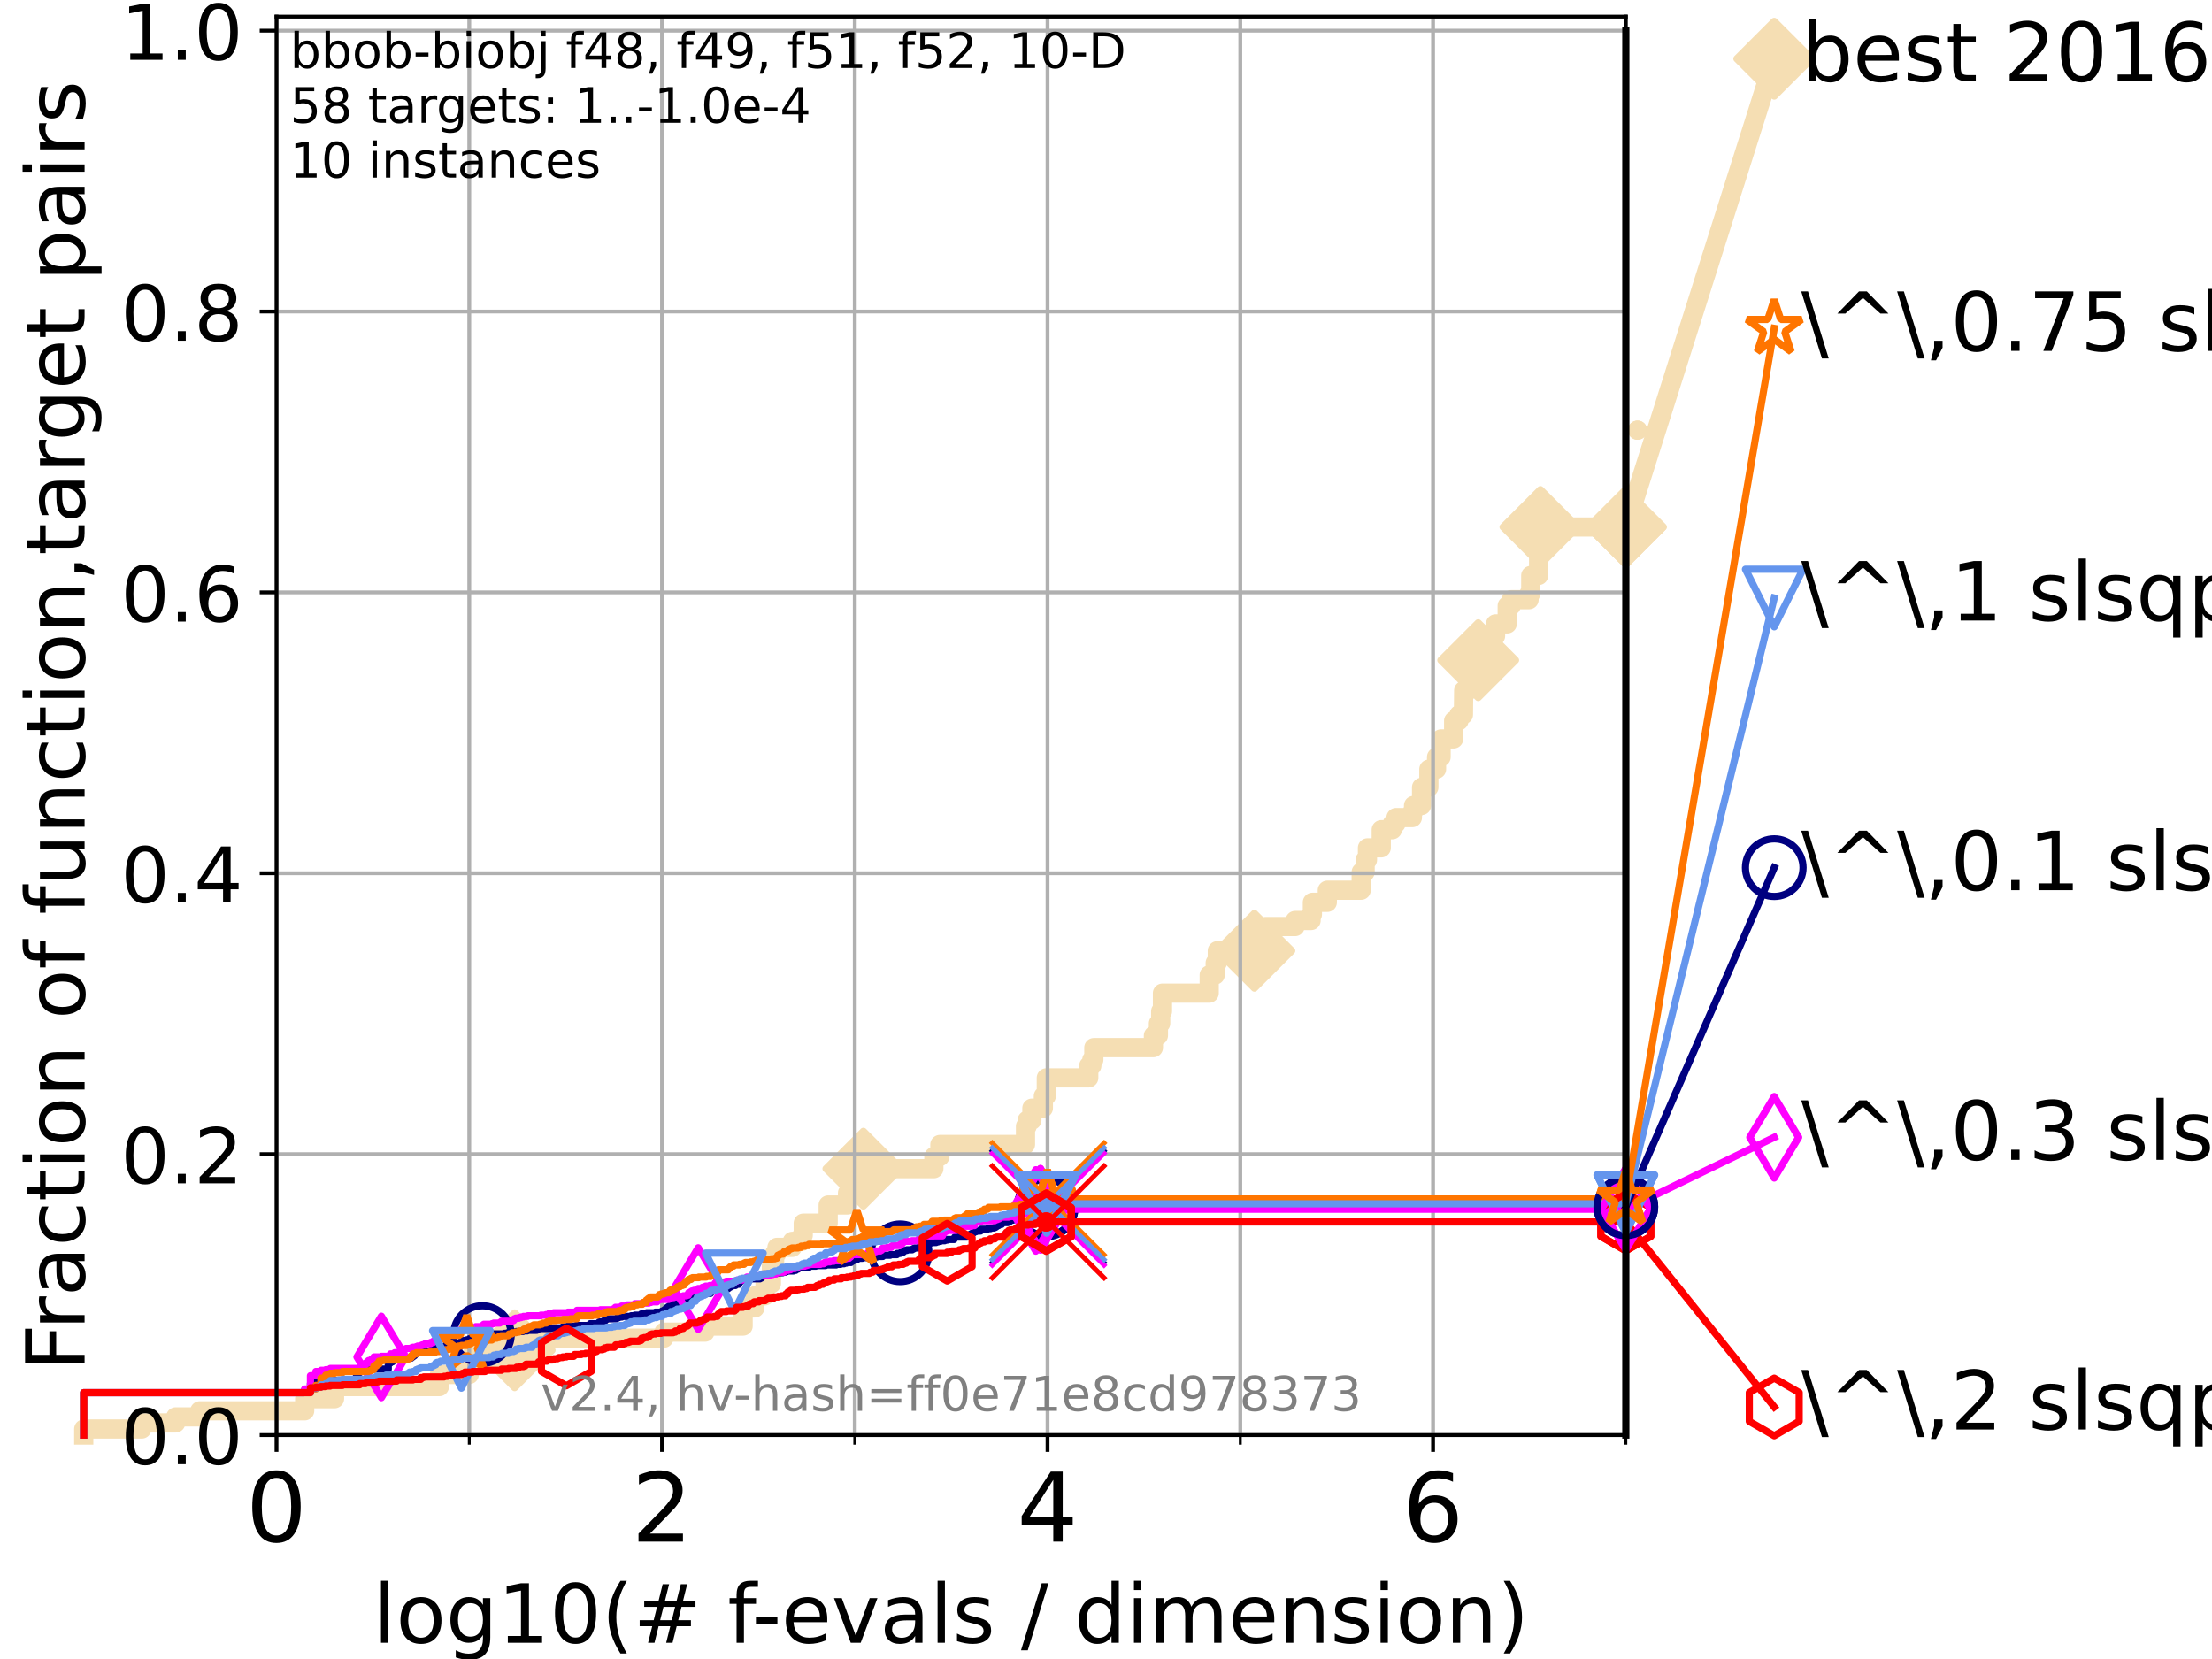 <?xml version="1.0" encoding="utf-8" standalone="no"?>
<!DOCTYPE svg PUBLIC "-//W3C//DTD SVG 1.1//EN"
  "http://www.w3.org/Graphics/SVG/1.1/DTD/svg11.dtd">
<!-- Created with matplotlib (https://matplotlib.org/) -->
<svg height="345.6pt" version="1.1" viewBox="0 0 460.8 345.6" width="460.8pt" xmlns="http://www.w3.org/2000/svg" xmlns:xlink="http://www.w3.org/1999/xlink">
 <defs>
  <style type="text/css">*{stroke-linecap:butt;stroke-linejoin:round;}</style>
 </defs>
 <g id="figure_1">
  <g id="patch_1">
   <path d="M 0 345.6 
L 460.8 345.6 
L 460.8 0 
L 0 0 
z
" style="fill:#ffffff;"/>
  </g>
  <g id="axes_1">
   <g id="patch_2">
    <path d="M 57.6 298.944 
L 338.688 298.944 
L 338.688 3.456 
L 57.6 3.456 
z
" style="fill:#ffffff;"/>
   </g>
   <g id="line2d_1">
    <path d="M 17.445 298.944 
L 17.445 297.683 
L 29.533 297.683 
L 29.533 296.422 
L 36.604 296.422 
L 36.604 295.161 
L 41.621 295.161 
L 41.621 293.9 
L 63.468 293.9 
L 63.468 291.378 
L 69.688 291.378 
L 69.688 288.856 
L 91.535 288.856 
L 91.535 286.334 
L 97.755 286.334 
L 97.755 283.811 
L 98.606 283.811 
L 98.606 281.289 
L 107.213 281.289 
L 107.213 278.767 
L 138.307 278.767 
L 138.307 277.506 
L 146.854 277.506 
L 146.854 276.245 
L 154.807 276.245 
L 154.807 272.462 
L 157.255 272.462 
L 157.255 269.94 
L 159.365 269.94 
L 159.365 267.418 
L 160.699 267.418 
L 160.699 263.635 
L 161.37 263.635 
L 161.37 261.113 
L 161.854 261.113 
L 161.854 259.852 
L 165.051 259.852 
L 165.051 258.591 
L 167.08 258.591 
L 167.08 257.33 
L 167.33 257.33 
L 167.33 254.807 
L 172.525 254.807 
L 172.525 251.024 
L 176.559 251.024 
L 176.559 248.502 
L 178.881 248.502 
L 178.881 247.241 
L 179.858 247.241 
L 179.858 243.458 
L 194.539 243.458 
L 194.539 240.936 
L 195.796 240.936 
L 195.796 238.414 
L 213.628 238.414 
L 213.628 234.631 
L 213.972 234.631 
L 213.972 233.37 
L 214.961 233.37 
L 214.961 230.848 
L 217.349 230.848 
L 217.349 228.325 
L 217.966 228.325 
L 217.966 224.542 
L 226.807 224.542 
L 226.807 222.02 
L 227.45 222.02 
L 227.45 220.759 
L 227.866 220.759 
L 227.866 218.237 
L 240.278 218.237 
L 240.278 215.715 
L 241.318 215.715 
L 241.318 213.193 
L 241.792 213.193 
L 241.792 210.671 
L 242.163 210.671 
L 242.163 206.888 
L 251.902 206.888 
L 251.902 203.105 
L 253.151 203.105 
L 253.151 200.583 
L 253.593 200.583 
L 253.593 198.06 
L 261.313 198.06 
L 261.313 195.538 
L 263.607 195.538 
L 263.607 193.016 
L 269.792 193.016 
L 269.792 191.755 
L 273.125 191.755 
L 273.125 190.494 
L 273.394 190.494 
L 273.394 187.972 
L 276.504 187.972 
L 276.504 185.45 
L 283.559 185.45 
L 283.559 181.667 
L 284.383 181.667 
L 284.383 179.145 
L 284.868 179.145 
L 284.868 176.623 
L 287.738 176.623 
L 287.738 172.84 
L 290.057 172.84 
L 290.057 171.578 
L 290.81 171.578 
L 290.81 170.317 
L 294.225 170.317 
L 294.225 169.056 
L 294.465 169.056 
L 294.465 167.795 
L 296.139 167.795 
L 296.139 164.012 
L 297.66 164.012 
L 297.66 160.229 
L 299.261 160.229 
L 299.261 157.707 
L 300.209 157.707 
L 300.209 153.924 
L 302.822 153.924 
L 302.822 150.141 
L 303.932 150.141 
L 303.932 148.88 
L 304.86 148.88 
L 304.913 143.835 
L 305.917 143.835 
L 305.917 140.052 
L 307.938 140.052 
L 307.938 137.53 
L 308.094 137.53 
L 308.094 136.269 
L 309.747 136.269 
L 309.747 133.747 
L 309.978 133.747 
L 309.978 132.486 
L 311.55 132.486 
L 311.55 129.964 
L 313.983 129.964 
L 313.983 126.181 
L 314.825 126.181 
L 314.825 124.92 
L 318.535 124.92 
L 318.535 123.659 
L 318.886 123.659 
L 318.886 119.876 
L 320.524 119.876 
L 320.524 116.093 
L 320.746 116.093 
L 320.845 111.048 
L 320.9 111.048 
L 320.9 109.787 
L 338.688 109.787 
L 338.688 109.787 
" style="fill:none;stroke:#f5deb3;stroke-linecap:square;stroke-width:4;"/>
   </g>
   <g id="line2d_2">
    <defs>
     <path d="M 0 7.778 
L 7.778 0 
L 0 -7.778 
L -7.778 0 
z
" id="m8f26000b93" style="stroke:#f5deb3;stroke-linejoin:miter;stroke-width:1.5;"/>
    </defs>
    <g>
     <use style="fill:#f5deb3;stroke:#f5deb3;stroke-linejoin:miter;stroke-width:1.5;" x="107.213" xlink:href="#m8f26000b93" y="281.289"/>
     <use style="fill:#f5deb3;stroke:#f5deb3;stroke-linejoin:miter;stroke-width:1.5;" x="179.858" xlink:href="#m8f26000b93" y="243.458"/>
     <use style="fill:#f5deb3;stroke:#f5deb3;stroke-linejoin:miter;stroke-width:1.5;" x="261.313" xlink:href="#m8f26000b93" y="198.06"/>
     <use style="fill:#f5deb3;stroke:#f5deb3;stroke-linejoin:miter;stroke-width:1.5;" x="307.938" xlink:href="#m8f26000b93" y="137.53"/>
     <use style="fill:#f5deb3;stroke:#f5deb3;stroke-linejoin:miter;stroke-width:1.5;" x="320.9" xlink:href="#m8f26000b93" y="109.787"/>
     <use style="fill:#f5deb3;stroke:#f5deb3;stroke-linejoin:miter;stroke-width:1.5;" x="338.688" xlink:href="#m8f26000b93" y="109.787"/>
    </g>
   </g>
   <g id="line2d_3">
    <path style="fill:none;stroke:#f5deb3;stroke-linecap:square;stroke-width:4;"/>
    <g/>
   </g>
   <g id="line2d_4">
    <path d="M 338.688 109.787 
L 369.608 12.233 
" style="fill:none;stroke:#f5deb3;stroke-linecap:square;stroke-width:4;"/>
    <g>
     <use style="fill:#f5deb3;stroke:#f5deb3;stroke-linejoin:miter;stroke-width:1.5;" x="338.688" xlink:href="#m8f26000b93" y="109.787"/>
     <use style="fill:#f5deb3;stroke:#f5deb3;stroke-linejoin:miter;stroke-width:1.5;" x="369.608" xlink:href="#m8f26000b93" y="12.233"/>
    </g>
   </g>
   <g id="matplotlib.axis_1">
    <g id="xtick_1">
     <g id="line2d_5">
      <path clip-path="url(#p4bc8d05683)" d="M 57.6 298.944 
L 57.6 3.456 
" style="fill:none;stroke:#b0b0b0;stroke-linecap:square;stroke-width:0.8;"/>
     </g>
     <g id="line2d_6">
      <defs>
       <path d="M 0 0 
L 0 3.5 
" id="mea421746a2" style="stroke:#000000;stroke-width:0.8;"/>
      </defs>
      <g>
       <use style="stroke:#000000;stroke-width:0.8;" x="57.6" xlink:href="#mea421746a2" y="298.944"/>
      </g>
     </g>
     <g id="text_1">
      <!-- 0 -->
      <g transform="translate(51.237 321.141)scale(0.2 -0.2)">
       <defs>
        <path d="M 31.781 66.406 
Q 24.172 66.406 20.328 58.906 
Q 16.5 51.422 16.5 36.375 
Q 16.5 21.391 20.328 13.891 
Q 24.172 6.391 31.781 6.391 
Q 39.453 6.391 43.281 13.891 
Q 47.125 21.391 47.125 36.375 
Q 47.125 51.422 43.281 58.906 
Q 39.453 66.406 31.781 66.406 
z
M 31.781 74.219 
Q 44.047 74.219 50.516 64.516 
Q 56.984 54.828 56.984 36.375 
Q 56.984 17.969 50.516 8.266 
Q 44.047 -1.422 31.781 -1.422 
Q 19.531 -1.422 13.062 8.266 
Q 6.594 17.969 6.594 36.375 
Q 6.594 54.828 13.062 64.516 
Q 19.531 74.219 31.781 74.219 
z
" id="DejaVuSans-48"/>
       </defs>
       <use xlink:href="#DejaVuSans-48"/>
      </g>
     </g>
    </g>
    <g id="xtick_2">
     <g id="line2d_7">
      <path clip-path="url(#p4bc8d05683)" d="M 137.911 298.944 
L 137.911 3.456 
" style="fill:none;stroke:#b0b0b0;stroke-linecap:square;stroke-width:0.8;"/>
     </g>
     <g id="line2d_8">
      <g>
       <use style="stroke:#000000;stroke-width:0.8;" x="137.911" xlink:href="#mea421746a2" y="298.944"/>
      </g>
     </g>
     <g id="text_2">
      <!-- 2 -->
      <g transform="translate(131.548 321.141)scale(0.2 -0.2)">
       <defs>
        <path d="M 19.188 8.297 
L 53.609 8.297 
L 53.609 0 
L 7.328 0 
L 7.328 8.297 
Q 12.938 14.109 22.625 23.891 
Q 32.328 33.688 34.812 36.531 
Q 39.547 41.844 41.422 45.531 
Q 43.312 49.219 43.312 52.781 
Q 43.312 58.594 39.234 62.25 
Q 35.156 65.922 28.609 65.922 
Q 23.969 65.922 18.812 64.312 
Q 13.672 62.703 7.812 59.422 
L 7.812 69.391 
Q 13.766 71.781 18.938 73 
Q 24.125 74.219 28.422 74.219 
Q 39.75 74.219 46.484 68.547 
Q 53.219 62.891 53.219 53.422 
Q 53.219 48.922 51.531 44.891 
Q 49.859 40.875 45.406 35.406 
Q 44.188 33.984 37.641 27.219 
Q 31.109 20.453 19.188 8.297 
z
" id="DejaVuSans-50"/>
       </defs>
       <use xlink:href="#DejaVuSans-50"/>
      </g>
     </g>
    </g>
    <g id="xtick_3">
     <g id="line2d_9">
      <path clip-path="url(#p4bc8d05683)" d="M 218.222 298.944 
L 218.222 3.456 
" style="fill:none;stroke:#b0b0b0;stroke-linecap:square;stroke-width:0.8;"/>
     </g>
     <g id="line2d_10">
      <g>
       <use style="stroke:#000000;stroke-width:0.8;" x="218.222" xlink:href="#mea421746a2" y="298.944"/>
      </g>
     </g>
     <g id="text_3">
      <!-- 4 -->
      <g transform="translate(211.859 321.141)scale(0.2 -0.2)">
       <defs>
        <path d="M 37.797 64.312 
L 12.891 25.391 
L 37.797 25.391 
z
M 35.203 72.906 
L 47.609 72.906 
L 47.609 25.391 
L 58.016 25.391 
L 58.016 17.188 
L 47.609 17.188 
L 47.609 0 
L 37.797 0 
L 37.797 17.188 
L 4.891 17.188 
L 4.891 26.703 
z
" id="DejaVuSans-52"/>
       </defs>
       <use xlink:href="#DejaVuSans-52"/>
      </g>
     </g>
    </g>
    <g id="xtick_4">
     <g id="line2d_11">
      <path clip-path="url(#p4bc8d05683)" d="M 298.533 298.944 
L 298.533 3.456 
" style="fill:none;stroke:#b0b0b0;stroke-linecap:square;stroke-width:0.8;"/>
     </g>
     <g id="line2d_12">
      <g>
       <use style="stroke:#000000;stroke-width:0.8;" x="298.533" xlink:href="#mea421746a2" y="298.944"/>
      </g>
     </g>
     <g id="text_4">
      <!-- 6 -->
      <g transform="translate(292.17 321.141)scale(0.2 -0.2)">
       <defs>
        <path d="M 33.016 40.375 
Q 26.375 40.375 22.484 35.828 
Q 18.609 31.297 18.609 23.391 
Q 18.609 15.531 22.484 10.953 
Q 26.375 6.391 33.016 6.391 
Q 39.656 6.391 43.531 10.953 
Q 47.406 15.531 47.406 23.391 
Q 47.406 31.297 43.531 35.828 
Q 39.656 40.375 33.016 40.375 
z
M 52.594 71.297 
L 52.594 62.312 
Q 48.875 64.062 45.094 64.984 
Q 41.312 65.922 37.594 65.922 
Q 27.828 65.922 22.672 59.328 
Q 17.531 52.734 16.797 39.406 
Q 19.672 43.656 24.016 45.922 
Q 28.375 48.188 33.594 48.188 
Q 44.578 48.188 50.953 41.516 
Q 57.328 34.859 57.328 23.391 
Q 57.328 12.156 50.688 5.359 
Q 44.047 -1.422 33.016 -1.422 
Q 20.359 -1.422 13.672 8.266 
Q 6.984 17.969 6.984 36.375 
Q 6.984 53.656 15.188 63.938 
Q 23.391 74.219 37.203 74.219 
Q 40.922 74.219 44.703 73.484 
Q 48.484 72.75 52.594 71.297 
z
" id="DejaVuSans-54"/>
       </defs>
       <use xlink:href="#DejaVuSans-54"/>
      </g>
     </g>
    </g>
    <g id="xtick_5">
     <g id="line2d_13">
      <path clip-path="url(#p4bc8d05683)" d="M 97.755 298.944 
L 97.755 3.456 
" style="fill:none;stroke:#b0b0b0;stroke-linecap:square;stroke-width:0.8;"/>
     </g>
     <g id="line2d_14">
      <defs>
       <path d="M 0 0 
L 0 2 
" id="m8d9070b3ea" style="stroke:#000000;stroke-width:0.6;"/>
      </defs>
      <g>
       <use style="stroke:#000000;stroke-width:0.6;" x="97.755" xlink:href="#m8d9070b3ea" y="298.944"/>
      </g>
     </g>
    </g>
    <g id="xtick_6">
     <g id="line2d_15">
      <path clip-path="url(#p4bc8d05683)" d="M 178.066 298.944 
L 178.066 3.456 
" style="fill:none;stroke:#b0b0b0;stroke-linecap:square;stroke-width:0.8;"/>
     </g>
     <g id="line2d_16">
      <g>
       <use style="stroke:#000000;stroke-width:0.6;" x="178.066" xlink:href="#m8d9070b3ea" y="298.944"/>
      </g>
     </g>
    </g>
    <g id="xtick_7">
     <g id="line2d_17">
      <path clip-path="url(#p4bc8d05683)" d="M 258.377 298.944 
L 258.377 3.456 
" style="fill:none;stroke:#b0b0b0;stroke-linecap:square;stroke-width:0.8;"/>
     </g>
     <g id="line2d_18">
      <g>
       <use style="stroke:#000000;stroke-width:0.6;" x="258.377" xlink:href="#m8d9070b3ea" y="298.944"/>
      </g>
     </g>
    </g>
    <g id="xtick_8">
     <g id="line2d_19">
      <path clip-path="url(#p4bc8d05683)" d="M 338.688 298.944 
L 338.688 3.456 
" style="fill:none;stroke:#b0b0b0;stroke-linecap:square;stroke-width:0.8;"/>
     </g>
     <g id="line2d_20">
      <g>
       <use style="stroke:#000000;stroke-width:0.6;" x="338.688" xlink:href="#m8d9070b3ea" y="298.944"/>
      </g>
     </g>
    </g>
    <g id="text_5">
     <!-- log10(# f-evals / dimension) -->
     <g transform="translate(77.764 342.218)scale(0.17 -0.17)">
      <defs>
       <path d="M 9.422 75.984 
L 18.406 75.984 
L 18.406 0 
L 9.422 0 
z
" id="DejaVuSans-108"/>
       <path d="M 30.609 48.391 
Q 23.391 48.391 19.188 42.75 
Q 14.984 37.109 14.984 27.297 
Q 14.984 17.484 19.156 11.844 
Q 23.344 6.203 30.609 6.203 
Q 37.797 6.203 41.984 11.859 
Q 46.188 17.531 46.188 27.297 
Q 46.188 37.016 41.984 42.703 
Q 37.797 48.391 30.609 48.391 
z
M 30.609 56 
Q 42.328 56 49.016 48.375 
Q 55.719 40.766 55.719 27.297 
Q 55.719 13.875 49.016 6.219 
Q 42.328 -1.422 30.609 -1.422 
Q 18.844 -1.422 12.172 6.219 
Q 5.516 13.875 5.516 27.297 
Q 5.516 40.766 12.172 48.375 
Q 18.844 56 30.609 56 
z
" id="DejaVuSans-111"/>
       <path d="M 45.406 27.984 
Q 45.406 37.75 41.375 43.109 
Q 37.359 48.484 30.078 48.484 
Q 22.859 48.484 18.828 43.109 
Q 14.797 37.75 14.797 27.984 
Q 14.797 18.266 18.828 12.891 
Q 22.859 7.516 30.078 7.516 
Q 37.359 7.516 41.375 12.891 
Q 45.406 18.266 45.406 27.984 
z
M 54.391 6.781 
Q 54.391 -7.172 48.188 -13.984 
Q 42 -20.797 29.203 -20.797 
Q 24.469 -20.797 20.266 -20.094 
Q 16.062 -19.391 12.109 -17.922 
L 12.109 -9.188 
Q 16.062 -11.328 19.922 -12.344 
Q 23.781 -13.375 27.781 -13.375 
Q 36.625 -13.375 41.016 -8.766 
Q 45.406 -4.156 45.406 5.172 
L 45.406 9.625 
Q 42.625 4.781 38.281 2.391 
Q 33.938 0 27.875 0 
Q 17.828 0 11.672 7.656 
Q 5.516 15.328 5.516 27.984 
Q 5.516 40.672 11.672 48.328 
Q 17.828 56 27.875 56 
Q 33.938 56 38.281 53.609 
Q 42.625 51.219 45.406 46.391 
L 45.406 54.688 
L 54.391 54.688 
z
" id="DejaVuSans-103"/>
       <path d="M 12.406 8.297 
L 28.516 8.297 
L 28.516 63.922 
L 10.984 60.406 
L 10.984 69.391 
L 28.422 72.906 
L 38.281 72.906 
L 38.281 8.297 
L 54.391 8.297 
L 54.391 0 
L 12.406 0 
z
" id="DejaVuSans-49"/>
       <path d="M 31 75.875 
Q 24.469 64.656 21.281 53.656 
Q 18.109 42.672 18.109 31.391 
Q 18.109 20.125 21.312 9.062 
Q 24.516 -2 31 -13.188 
L 23.188 -13.188 
Q 15.875 -1.703 12.234 9.375 
Q 8.594 20.453 8.594 31.391 
Q 8.594 42.281 12.203 53.312 
Q 15.828 64.359 23.188 75.875 
z
" id="DejaVuSans-40"/>
       <path d="M 51.125 44 
L 36.922 44 
L 32.812 27.688 
L 47.125 27.688 
z
M 43.797 71.781 
L 38.719 51.516 
L 52.984 51.516 
L 58.109 71.781 
L 65.922 71.781 
L 60.891 51.516 
L 76.125 51.516 
L 76.125 44 
L 58.984 44 
L 54.984 27.688 
L 70.516 27.688 
L 70.516 20.219 
L 53.078 20.219 
L 48 0 
L 40.188 0 
L 45.219 20.219 
L 30.906 20.219 
L 25.875 0 
L 18.016 0 
L 23.094 20.219 
L 7.719 20.219 
L 7.719 27.688 
L 24.906 27.688 
L 29 44 
L 13.281 44 
L 13.281 51.516 
L 30.906 51.516 
L 35.891 71.781 
z
" id="DejaVuSans-35"/>
       <path id="DejaVuSans-32"/>
       <path d="M 37.109 75.984 
L 37.109 68.5 
L 28.516 68.5 
Q 23.688 68.5 21.797 66.547 
Q 19.922 64.594 19.922 59.516 
L 19.922 54.688 
L 34.719 54.688 
L 34.719 47.703 
L 19.922 47.703 
L 19.922 0 
L 10.891 0 
L 10.891 47.703 
L 2.297 47.703 
L 2.297 54.688 
L 10.891 54.688 
L 10.891 58.5 
Q 10.891 67.625 15.141 71.797 
Q 19.391 75.984 28.609 75.984 
z
" id="DejaVuSans-102"/>
       <path d="M 4.891 31.391 
L 31.203 31.391 
L 31.203 23.391 
L 4.891 23.391 
z
" id="DejaVuSans-45"/>
       <path d="M 56.203 29.594 
L 56.203 25.203 
L 14.891 25.203 
Q 15.484 15.922 20.484 11.062 
Q 25.484 6.203 34.422 6.203 
Q 39.594 6.203 44.453 7.469 
Q 49.312 8.734 54.109 11.281 
L 54.109 2.781 
Q 49.266 0.734 44.188 -0.344 
Q 39.109 -1.422 33.891 -1.422 
Q 20.797 -1.422 13.156 6.188 
Q 5.516 13.812 5.516 26.812 
Q 5.516 40.234 12.766 48.109 
Q 20.016 56 32.328 56 
Q 43.359 56 49.781 48.891 
Q 56.203 41.797 56.203 29.594 
z
M 47.219 32.234 
Q 47.125 39.594 43.094 43.984 
Q 39.062 48.391 32.422 48.391 
Q 24.906 48.391 20.391 44.141 
Q 15.875 39.891 15.188 32.172 
z
" id="DejaVuSans-101"/>
       <path d="M 2.984 54.688 
L 12.5 54.688 
L 29.594 8.797 
L 46.688 54.688 
L 56.203 54.688 
L 35.688 0 
L 23.484 0 
z
" id="DejaVuSans-118"/>
       <path d="M 34.281 27.484 
Q 23.391 27.484 19.188 25 
Q 14.984 22.516 14.984 16.5 
Q 14.984 11.719 18.141 8.906 
Q 21.297 6.109 26.703 6.109 
Q 34.188 6.109 38.703 11.406 
Q 43.219 16.703 43.219 25.484 
L 43.219 27.484 
z
M 52.203 31.203 
L 52.203 0 
L 43.219 0 
L 43.219 8.297 
Q 40.141 3.328 35.547 0.953 
Q 30.953 -1.422 24.312 -1.422 
Q 15.922 -1.422 10.953 3.297 
Q 6 8.016 6 15.922 
Q 6 25.141 12.172 29.828 
Q 18.359 34.516 30.609 34.516 
L 43.219 34.516 
L 43.219 35.406 
Q 43.219 41.609 39.141 45 
Q 35.062 48.391 27.688 48.391 
Q 23 48.391 18.547 47.266 
Q 14.109 46.141 10.016 43.891 
L 10.016 52.203 
Q 14.938 54.109 19.578 55.047 
Q 24.219 56 28.609 56 
Q 40.484 56 46.344 49.844 
Q 52.203 43.703 52.203 31.203 
z
" id="DejaVuSans-97"/>
       <path d="M 44.281 53.078 
L 44.281 44.578 
Q 40.484 46.531 36.375 47.5 
Q 32.281 48.484 27.875 48.484 
Q 21.188 48.484 17.844 46.438 
Q 14.5 44.391 14.5 40.281 
Q 14.5 37.156 16.891 35.375 
Q 19.281 33.594 26.516 31.984 
L 29.594 31.297 
Q 39.156 29.25 43.188 25.516 
Q 47.219 21.781 47.219 15.094 
Q 47.219 7.469 41.188 3.016 
Q 35.156 -1.422 24.609 -1.422 
Q 20.219 -1.422 15.453 -0.562 
Q 10.688 0.297 5.422 2 
L 5.422 11.281 
Q 10.406 8.688 15.234 7.391 
Q 20.062 6.109 24.812 6.109 
Q 31.156 6.109 34.562 8.281 
Q 37.984 10.453 37.984 14.406 
Q 37.984 18.062 35.516 20.016 
Q 33.062 21.969 24.703 23.781 
L 21.578 24.516 
Q 13.234 26.266 9.516 29.906 
Q 5.812 33.547 5.812 39.891 
Q 5.812 47.609 11.281 51.797 
Q 16.75 56 26.812 56 
Q 31.781 56 36.172 55.266 
Q 40.578 54.547 44.281 53.078 
z
" id="DejaVuSans-115"/>
       <path d="M 25.391 72.906 
L 33.688 72.906 
L 8.297 -9.281 
L 0 -9.281 
z
" id="DejaVuSans-47"/>
       <path d="M 45.406 46.391 
L 45.406 75.984 
L 54.391 75.984 
L 54.391 0 
L 45.406 0 
L 45.406 8.203 
Q 42.578 3.328 38.25 0.953 
Q 33.938 -1.422 27.875 -1.422 
Q 17.969 -1.422 11.734 6.484 
Q 5.516 14.406 5.516 27.297 
Q 5.516 40.188 11.734 48.094 
Q 17.969 56 27.875 56 
Q 33.938 56 38.25 53.625 
Q 42.578 51.266 45.406 46.391 
z
M 14.797 27.297 
Q 14.797 17.391 18.875 11.75 
Q 22.953 6.109 30.078 6.109 
Q 37.203 6.109 41.297 11.75 
Q 45.406 17.391 45.406 27.297 
Q 45.406 37.203 41.297 42.844 
Q 37.203 48.484 30.078 48.484 
Q 22.953 48.484 18.875 42.844 
Q 14.797 37.203 14.797 27.297 
z
" id="DejaVuSans-100"/>
       <path d="M 9.422 54.688 
L 18.406 54.688 
L 18.406 0 
L 9.422 0 
z
M 9.422 75.984 
L 18.406 75.984 
L 18.406 64.594 
L 9.422 64.594 
z
" id="DejaVuSans-105"/>
       <path d="M 52 44.188 
Q 55.375 50.25 60.062 53.125 
Q 64.75 56 71.094 56 
Q 79.641 56 84.281 50.016 
Q 88.922 44.047 88.922 33.016 
L 88.922 0 
L 79.891 0 
L 79.891 32.719 
Q 79.891 40.578 77.094 44.375 
Q 74.312 48.188 68.609 48.188 
Q 61.625 48.188 57.562 43.547 
Q 53.516 38.922 53.516 30.906 
L 53.516 0 
L 44.484 0 
L 44.484 32.719 
Q 44.484 40.625 41.703 44.406 
Q 38.922 48.188 33.109 48.188 
Q 26.219 48.188 22.156 43.531 
Q 18.109 38.875 18.109 30.906 
L 18.109 0 
L 9.078 0 
L 9.078 54.688 
L 18.109 54.688 
L 18.109 46.188 
Q 21.188 51.219 25.484 53.609 
Q 29.781 56 35.688 56 
Q 41.656 56 45.828 52.969 
Q 50 49.953 52 44.188 
z
" id="DejaVuSans-109"/>
       <path d="M 54.891 33.016 
L 54.891 0 
L 45.906 0 
L 45.906 32.719 
Q 45.906 40.484 42.875 44.328 
Q 39.844 48.188 33.797 48.188 
Q 26.516 48.188 22.312 43.547 
Q 18.109 38.922 18.109 30.906 
L 18.109 0 
L 9.078 0 
L 9.078 54.688 
L 18.109 54.688 
L 18.109 46.188 
Q 21.344 51.125 25.703 53.562 
Q 30.078 56 35.797 56 
Q 45.219 56 50.047 50.172 
Q 54.891 44.344 54.891 33.016 
z
" id="DejaVuSans-110"/>
       <path d="M 8.016 75.875 
L 15.828 75.875 
Q 23.141 64.359 26.781 53.312 
Q 30.422 42.281 30.422 31.391 
Q 30.422 20.453 26.781 9.375 
Q 23.141 -1.703 15.828 -13.188 
L 8.016 -13.188 
Q 14.5 -2 17.703 9.062 
Q 20.906 20.125 20.906 31.391 
Q 20.906 42.672 17.703 53.656 
Q 14.5 64.656 8.016 75.875 
z
" id="DejaVuSans-41"/>
      </defs>
      <use xlink:href="#DejaVuSans-108"/>
      <use x="27.783" xlink:href="#DejaVuSans-111"/>
      <use x="88.965" xlink:href="#DejaVuSans-103"/>
      <use x="152.441" xlink:href="#DejaVuSans-49"/>
      <use x="216.064" xlink:href="#DejaVuSans-48"/>
      <use x="279.688" xlink:href="#DejaVuSans-40"/>
      <use x="318.701" xlink:href="#DejaVuSans-35"/>
      <use x="402.49" xlink:href="#DejaVuSans-32"/>
      <use x="434.277" xlink:href="#DejaVuSans-102"/>
      <use x="463.982" xlink:href="#DejaVuSans-45"/>
      <use x="500.066" xlink:href="#DejaVuSans-101"/>
      <use x="561.59" xlink:href="#DejaVuSans-118"/>
      <use x="620.77" xlink:href="#DejaVuSans-97"/>
      <use x="682.049" xlink:href="#DejaVuSans-108"/>
      <use x="709.832" xlink:href="#DejaVuSans-115"/>
      <use x="761.932" xlink:href="#DejaVuSans-32"/>
      <use x="793.719" xlink:href="#DejaVuSans-47"/>
      <use x="827.41" xlink:href="#DejaVuSans-32"/>
      <use x="859.197" xlink:href="#DejaVuSans-100"/>
      <use x="922.674" xlink:href="#DejaVuSans-105"/>
      <use x="950.457" xlink:href="#DejaVuSans-109"/>
      <use x="1047.869" xlink:href="#DejaVuSans-101"/>
      <use x="1109.393" xlink:href="#DejaVuSans-110"/>
      <use x="1172.771" xlink:href="#DejaVuSans-115"/>
      <use x="1224.871" xlink:href="#DejaVuSans-105"/>
      <use x="1252.654" xlink:href="#DejaVuSans-111"/>
      <use x="1313.836" xlink:href="#DejaVuSans-110"/>
      <use x="1377.215" xlink:href="#DejaVuSans-41"/>
     </g>
    </g>
   </g>
   <g id="matplotlib.axis_2">
    <g id="ytick_1">
     <g id="line2d_21">
      <path clip-path="url(#p4bc8d05683)" d="M 57.6 298.944 
L 338.688 298.944 
" style="fill:none;stroke:#b0b0b0;stroke-linecap:square;stroke-width:0.8;"/>
     </g>
     <g id="line2d_22">
      <defs>
       <path d="M 0 0 
L -3.5 0 
" id="m2be499bfe6" style="stroke:#000000;stroke-width:0.8;"/>
      </defs>
      <g>
       <use style="stroke:#000000;stroke-width:0.8;" x="57.6" xlink:href="#m2be499bfe6" y="298.944"/>
      </g>
     </g>
     <g id="text_6">
      <!-- 0.0 -->
      <g transform="translate(25.155 305.023)scale(0.16 -0.16)">
       <defs>
        <path d="M 10.688 12.406 
L 21 12.406 
L 21 0 
L 10.688 0 
z
" id="DejaVuSans-46"/>
       </defs>
       <use xlink:href="#DejaVuSans-48"/>
       <use x="63.623" xlink:href="#DejaVuSans-46"/>
       <use x="95.41" xlink:href="#DejaVuSans-48"/>
      </g>
     </g>
    </g>
    <g id="ytick_2">
     <g id="line2d_23">
      <path clip-path="url(#p4bc8d05683)" d="M 57.6 240.432 
L 338.688 240.432 
" style="fill:none;stroke:#b0b0b0;stroke-linecap:square;stroke-width:0.8;"/>
     </g>
     <g id="line2d_24">
      <g>
       <use style="stroke:#000000;stroke-width:0.8;" x="57.6" xlink:href="#m2be499bfe6" y="240.432"/>
      </g>
     </g>
     <g id="text_7">
      <!-- 0.2 -->
      <g transform="translate(25.155 246.51)scale(0.16 -0.16)">
       <use xlink:href="#DejaVuSans-48"/>
       <use x="63.623" xlink:href="#DejaVuSans-46"/>
       <use x="95.41" xlink:href="#DejaVuSans-50"/>
      </g>
     </g>
    </g>
    <g id="ytick_3">
     <g id="line2d_25">
      <path clip-path="url(#p4bc8d05683)" d="M 57.6 181.919 
L 338.688 181.919 
" style="fill:none;stroke:#b0b0b0;stroke-linecap:square;stroke-width:0.8;"/>
     </g>
     <g id="line2d_26">
      <g>
       <use style="stroke:#000000;stroke-width:0.8;" x="57.6" xlink:href="#m2be499bfe6" y="181.919"/>
      </g>
     </g>
     <g id="text_8">
      <!-- 0.4 -->
      <g transform="translate(25.155 187.998)scale(0.16 -0.16)">
       <use xlink:href="#DejaVuSans-48"/>
       <use x="63.623" xlink:href="#DejaVuSans-46"/>
       <use x="95.41" xlink:href="#DejaVuSans-52"/>
      </g>
     </g>
    </g>
    <g id="ytick_4">
     <g id="line2d_27">
      <path clip-path="url(#p4bc8d05683)" d="M 57.6 123.407 
L 338.688 123.407 
" style="fill:none;stroke:#b0b0b0;stroke-linecap:square;stroke-width:0.8;"/>
     </g>
     <g id="line2d_28">
      <g>
       <use style="stroke:#000000;stroke-width:0.8;" x="57.6" xlink:href="#m2be499bfe6" y="123.407"/>
      </g>
     </g>
     <g id="text_9">
      <!-- 0.6 -->
      <g transform="translate(25.155 129.485)scale(0.16 -0.16)">
       <use xlink:href="#DejaVuSans-48"/>
       <use x="63.623" xlink:href="#DejaVuSans-46"/>
       <use x="95.41" xlink:href="#DejaVuSans-54"/>
      </g>
     </g>
    </g>
    <g id="ytick_5">
     <g id="line2d_29">
      <path clip-path="url(#p4bc8d05683)" d="M 57.6 64.894 
L 338.688 64.894 
" style="fill:none;stroke:#b0b0b0;stroke-linecap:square;stroke-width:0.8;"/>
     </g>
     <g id="line2d_30">
      <g>
       <use style="stroke:#000000;stroke-width:0.8;" x="57.6" xlink:href="#m2be499bfe6" y="64.894"/>
      </g>
     </g>
     <g id="text_10">
      <!-- 0.8 -->
      <g transform="translate(25.155 70.973)scale(0.16 -0.16)">
       <defs>
        <path d="M 31.781 34.625 
Q 24.75 34.625 20.719 30.859 
Q 16.703 27.094 16.703 20.516 
Q 16.703 13.922 20.719 10.156 
Q 24.75 6.391 31.781 6.391 
Q 38.812 6.391 42.859 10.172 
Q 46.922 13.969 46.922 20.516 
Q 46.922 27.094 42.891 30.859 
Q 38.875 34.625 31.781 34.625 
z
M 21.922 38.812 
Q 15.578 40.375 12.031 44.719 
Q 8.5 49.078 8.5 55.328 
Q 8.5 64.062 14.719 69.141 
Q 20.953 74.219 31.781 74.219 
Q 42.672 74.219 48.875 69.141 
Q 55.078 64.062 55.078 55.328 
Q 55.078 49.078 51.531 44.719 
Q 48 40.375 41.703 38.812 
Q 48.828 37.156 52.797 32.312 
Q 56.781 27.484 56.781 20.516 
Q 56.781 9.906 50.312 4.234 
Q 43.844 -1.422 31.781 -1.422 
Q 19.734 -1.422 13.25 4.234 
Q 6.781 9.906 6.781 20.516 
Q 6.781 27.484 10.781 32.312 
Q 14.797 37.156 21.922 38.812 
z
M 18.312 54.391 
Q 18.312 48.734 21.844 45.562 
Q 25.391 42.391 31.781 42.391 
Q 38.141 42.391 41.719 45.562 
Q 45.312 48.734 45.312 54.391 
Q 45.312 60.062 41.719 63.234 
Q 38.141 66.406 31.781 66.406 
Q 25.391 66.406 21.844 63.234 
Q 18.312 60.062 18.312 54.391 
z
" id="DejaVuSans-56"/>
       </defs>
       <use xlink:href="#DejaVuSans-48"/>
       <use x="63.623" xlink:href="#DejaVuSans-46"/>
       <use x="95.41" xlink:href="#DejaVuSans-56"/>
      </g>
     </g>
    </g>
    <g id="ytick_6">
     <g id="line2d_31">
      <path clip-path="url(#p4bc8d05683)" d="M 57.6 6.382 
L 338.688 6.382 
" style="fill:none;stroke:#b0b0b0;stroke-linecap:square;stroke-width:0.8;"/>
     </g>
     <g id="line2d_32">
      <g>
       <use style="stroke:#000000;stroke-width:0.8;" x="57.6" xlink:href="#m2be499bfe6" y="6.382"/>
      </g>
     </g>
     <g id="text_11">
      <!-- 1.0 -->
      <g transform="translate(25.155 12.46)scale(0.16 -0.16)">
       <use xlink:href="#DejaVuSans-49"/>
       <use x="63.623" xlink:href="#DejaVuSans-46"/>
       <use x="95.41" xlink:href="#DejaVuSans-48"/>
      </g>
     </g>
    </g>
    <g id="text_12">
     <!-- Fraction of function,target pairs -->
     <g transform="translate(17.62 285.585)rotate(-90)scale(0.17 -0.17)">
      <defs>
       <path d="M 9.812 72.906 
L 51.703 72.906 
L 51.703 64.594 
L 19.672 64.594 
L 19.672 43.109 
L 48.578 43.109 
L 48.578 34.812 
L 19.672 34.812 
L 19.672 0 
L 9.812 0 
z
" id="DejaVuSans-70"/>
       <path d="M 41.109 46.297 
Q 39.594 47.172 37.812 47.578 
Q 36.031 48 33.891 48 
Q 26.266 48 22.188 43.047 
Q 18.109 38.094 18.109 28.812 
L 18.109 0 
L 9.078 0 
L 9.078 54.688 
L 18.109 54.688 
L 18.109 46.188 
Q 20.953 51.172 25.484 53.578 
Q 30.031 56 36.531 56 
Q 37.453 56 38.578 55.875 
Q 39.703 55.766 41.062 55.516 
z
" id="DejaVuSans-114"/>
       <path d="M 48.781 52.594 
L 48.781 44.188 
Q 44.969 46.297 41.141 47.344 
Q 37.312 48.391 33.406 48.391 
Q 24.656 48.391 19.812 42.844 
Q 14.984 37.312 14.984 27.297 
Q 14.984 17.281 19.812 11.734 
Q 24.656 6.203 33.406 6.203 
Q 37.312 6.203 41.141 7.25 
Q 44.969 8.297 48.781 10.406 
L 48.781 2.094 
Q 45.016 0.344 40.984 -0.531 
Q 36.969 -1.422 32.422 -1.422 
Q 20.062 -1.422 12.781 6.344 
Q 5.516 14.109 5.516 27.297 
Q 5.516 40.672 12.859 48.328 
Q 20.219 56 33.016 56 
Q 37.156 56 41.109 55.141 
Q 45.062 54.297 48.781 52.594 
z
" id="DejaVuSans-99"/>
       <path d="M 18.312 70.219 
L 18.312 54.688 
L 36.812 54.688 
L 36.812 47.703 
L 18.312 47.703 
L 18.312 18.016 
Q 18.312 11.328 20.141 9.422 
Q 21.969 7.516 27.594 7.516 
L 36.812 7.516 
L 36.812 0 
L 27.594 0 
Q 17.188 0 13.234 3.875 
Q 9.281 7.766 9.281 18.016 
L 9.281 47.703 
L 2.688 47.703 
L 2.688 54.688 
L 9.281 54.688 
L 9.281 70.219 
z
" id="DejaVuSans-116"/>
       <path d="M 8.5 21.578 
L 8.5 54.688 
L 17.484 54.688 
L 17.484 21.922 
Q 17.484 14.156 20.5 10.266 
Q 23.531 6.391 29.594 6.391 
Q 36.859 6.391 41.078 11.031 
Q 45.312 15.672 45.312 23.688 
L 45.312 54.688 
L 54.297 54.688 
L 54.297 0 
L 45.312 0 
L 45.312 8.406 
Q 42.047 3.422 37.719 1 
Q 33.406 -1.422 27.688 -1.422 
Q 18.266 -1.422 13.375 4.438 
Q 8.5 10.297 8.5 21.578 
z
M 31.109 56 
z
" id="DejaVuSans-117"/>
       <path d="M 11.719 12.406 
L 22.016 12.406 
L 22.016 4 
L 14.016 -11.625 
L 7.719 -11.625 
L 11.719 4 
z
" id="DejaVuSans-44"/>
       <path d="M 18.109 8.203 
L 18.109 -20.797 
L 9.078 -20.797 
L 9.078 54.688 
L 18.109 54.688 
L 18.109 46.391 
Q 20.953 51.266 25.266 53.625 
Q 29.594 56 35.594 56 
Q 45.562 56 51.781 48.094 
Q 58.016 40.188 58.016 27.297 
Q 58.016 14.406 51.781 6.484 
Q 45.562 -1.422 35.594 -1.422 
Q 29.594 -1.422 25.266 0.953 
Q 20.953 3.328 18.109 8.203 
z
M 48.688 27.297 
Q 48.688 37.203 44.609 42.844 
Q 40.531 48.484 33.406 48.484 
Q 26.266 48.484 22.188 42.844 
Q 18.109 37.203 18.109 27.297 
Q 18.109 17.391 22.188 11.75 
Q 26.266 6.109 33.406 6.109 
Q 40.531 6.109 44.609 11.75 
Q 48.688 17.391 48.688 27.297 
z
" id="DejaVuSans-112"/>
      </defs>
      <use xlink:href="#DejaVuSans-70"/>
      <use x="50.27" xlink:href="#DejaVuSans-114"/>
      <use x="91.383" xlink:href="#DejaVuSans-97"/>
      <use x="152.662" xlink:href="#DejaVuSans-99"/>
      <use x="207.643" xlink:href="#DejaVuSans-116"/>
      <use x="246.852" xlink:href="#DejaVuSans-105"/>
      <use x="274.635" xlink:href="#DejaVuSans-111"/>
      <use x="335.816" xlink:href="#DejaVuSans-110"/>
      <use x="399.195" xlink:href="#DejaVuSans-32"/>
      <use x="430.982" xlink:href="#DejaVuSans-111"/>
      <use x="492.164" xlink:href="#DejaVuSans-102"/>
      <use x="527.369" xlink:href="#DejaVuSans-32"/>
      <use x="559.156" xlink:href="#DejaVuSans-102"/>
      <use x="594.361" xlink:href="#DejaVuSans-117"/>
      <use x="657.74" xlink:href="#DejaVuSans-110"/>
      <use x="721.119" xlink:href="#DejaVuSans-99"/>
      <use x="776.1" xlink:href="#DejaVuSans-116"/>
      <use x="815.309" xlink:href="#DejaVuSans-105"/>
      <use x="843.092" xlink:href="#DejaVuSans-111"/>
      <use x="904.273" xlink:href="#DejaVuSans-110"/>
      <use x="967.652" xlink:href="#DejaVuSans-44"/>
      <use x="999.439" xlink:href="#DejaVuSans-116"/>
      <use x="1038.648" xlink:href="#DejaVuSans-97"/>
      <use x="1099.928" xlink:href="#DejaVuSans-114"/>
      <use x="1139.291" xlink:href="#DejaVuSans-103"/>
      <use x="1202.768" xlink:href="#DejaVuSans-101"/>
      <use x="1264.291" xlink:href="#DejaVuSans-116"/>
      <use x="1303.5" xlink:href="#DejaVuSans-32"/>
      <use x="1335.287" xlink:href="#DejaVuSans-112"/>
      <use x="1398.764" xlink:href="#DejaVuSans-97"/>
      <use x="1460.043" xlink:href="#DejaVuSans-105"/>
      <use x="1487.826" xlink:href="#DejaVuSans-114"/>
      <use x="1528.939" xlink:href="#DejaVuSans-115"/>
     </g>
    </g>
   </g>
   <g id="line2d_33">
    <defs>
     <path d="M 0 1.5 
C 0.398 1.5 0.779 1.342 1.061 1.061 
C 1.342 0.779 1.5 0.398 1.5 0 
C 1.5 -0.398 1.342 -0.779 1.061 -1.061 
C 0.779 -1.342 0.398 -1.5 0 -1.5 
C -0.398 -1.5 -0.779 -1.342 -1.061 -1.061 
C -1.342 -0.779 -1.5 -0.398 -1.5 0 
C -1.5 0.398 -1.342 0.779 -1.061 1.061 
C -0.779 1.342 -0.398 1.5 0 1.5 
z
" id="m58c62a0973" style="stroke:#f5deb3;"/>
    </defs>
    <g>
     <use style="fill:#f5deb3;stroke:#f5deb3;" x="341.13" xlink:href="#m58c62a0973" y="89.611"/>
     <use style="fill:#f5deb3;stroke:#f5deb3;" x="341.13" xlink:href="#m58c62a0973" y="89.611"/>
    </g>
   </g>
   <g id="line2d_34">
    <defs>
     <path d="M 0 1.5 
C 0.398 1.5 0.779 1.342 1.061 1.061 
C 1.342 0.779 1.5 0.398 1.5 0 
C 1.5 -0.398 1.342 -0.779 1.061 -1.061 
C 0.779 -1.342 0.398 -1.5 0 -1.5 
C -0.398 -1.5 -0.779 -1.342 -1.061 -1.061 
C -1.342 -0.779 -1.5 -0.398 -1.5 0 
C -1.5 0.398 -1.342 0.779 -1.061 1.061 
C -0.779 1.342 -0.398 1.5 0 1.5 
z
" id="mf95a04bd2a" style="stroke:#000080;"/>
    </defs>
    <g>
     <use style="fill:#000080;stroke:#000080;" x="217.917" xlink:href="#mf95a04bd2a" y="251.403"/>
     <use style="fill:#000080;stroke:#000080;" x="217.917" xlink:href="#mf95a04bd2a" y="251.403"/>
    </g>
   </g>
   <g id="line2d_35">
    <path d="M 17.445 298.944 
L 17.445 290.117 
L 63.468 290.117 
L 63.468 289.486 
L 64.671 289.486 
L 64.671 288.225 
L 65.797 288.225 
L 65.797 287.847 
L 66.854 287.847 
L 66.854 287.721 
L 68.793 287.721 
L 68.793 287.595 
L 74.263 287.595 
L 74.263 285.955 
L 74.922 285.955 
L 74.922 285.703 
L 75.556 285.703 
L 75.556 285.451 
L 76.759 285.451 
L 76.759 285.325 
L 77.331 285.325 
L 77.331 285.199 
L 80.881 285.199 
L 80.881 283.938 
L 81.334 283.938 
L 81.334 283.685 
L 81.776 283.685 
L 81.776 283.307 
L 82.207 283.307 
L 82.207 283.055 
L 83.83 283.055 
L 83.83 282.929 
L 85.667 282.929 
L 85.667 282.677 
L 86.013 282.677 
L 86.013 282.424 
L 86.351 282.424 
L 86.351 282.046 
L 86.684 282.046 
L 86.684 281.92 
L 87.01 281.92 
L 87.01 281.794 
L 87.33 281.794 
L 87.33 281.668 
L 89.135 281.668 
L 89.135 281.542 
L 89.419 281.542 
L 89.419 281.415 
L 89.698 281.415 
L 89.698 281.289 
L 89.973 281.289 
L 89.973 281.163 
L 90.509 281.163 
L 90.509 281.037 
L 91.03 281.037 
L 91.03 280.785 
L 91.284 280.785 
L 91.284 280.659 
L 92.267 280.659 
L 92.267 280.533 
L 92.738 280.533 
L 92.738 280.407 
L 92.969 280.407 
L 92.969 280.028 
L 94.081 280.028 
L 94.081 279.902 
L 95.526 279.902 
L 95.526 279.776 
L 95.918 279.776 
L 95.918 279.65 
L 96.111 279.65 
L 96.111 279.398 
L 96.301 279.398 
L 96.301 279.272 
L 97.044 279.272 
L 97.044 279.146 
L 97.755 279.146 
L 97.755 278.893 
L 98.439 278.893 
L 98.439 278.767 
L 98.606 278.767 
L 98.606 278.641 
L 99.418 278.641 
L 99.418 278.389 
L 99.732 278.389 
L 99.732 278.263 
L 100.04 278.263 
L 100.04 278.011 
L 100.493 278.011 
L 100.493 277.885 
L 105.057 277.885 
L 105.057 277.758 
L 105.733 277.758 
L 105.733 277.632 
L 107.009 277.632 
L 107.009 277.506 
L 107.515 277.506 
L 107.515 277.38 
L 108.949 277.38 
L 108.949 277.254 
L 109.843 277.254 
L 109.843 277.128 
L 111.82 277.128 
L 111.82 277.002 
L 112.052 277.002 
L 112.052 276.75 
L 114.751 276.75 
L 114.751 276.624 
L 117.203 276.624 
L 117.26 276.371 
L 118.31 276.371 
L 118.31 276.245 
L 119.997 276.245 
L 119.997 276.119 
L 122.741 276.119 
L 122.741 275.993 
L 122.948 275.993 
L 122.948 275.741 
L 124.707 275.741 
L 124.744 275.489 
L 124.855 275.489 
L 124.855 275.362 
L 125.753 275.362 
L 125.823 275.11 
L 126.1 275.11 
L 126.1 274.984 
L 126.236 274.984 
L 126.236 274.858 
L 126.406 274.858 
L 126.406 274.732 
L 128.441 274.732 
L 128.441 274.606 
L 128.62 274.606 
L 128.62 274.48 
L 128.944 274.48 
L 128.944 274.354 
L 129.546 274.354 
L 129.546 274.228 
L 131.465 274.228 
L 131.465 274.101 
L 132.23 274.101 
L 132.23 273.975 
L 133.555 273.975 
L 133.578 273.723 
L 134.258 273.723 
L 134.258 273.597 
L 134.703 273.597 
L 134.703 273.471 
L 136.514 273.471 
L 136.514 273.345 
L 137.928 273.345 
L 137.928 273.093 
L 138.341 273.093 
L 138.409 272.84 
L 138.728 272.84 
L 138.811 272.462 
L 139.188 272.462 
L 139.188 272.21 
L 139.541 272.21 
L 139.541 271.958 
L 139.98 271.958 
L 139.98 271.832 
L 140.272 271.832 
L 140.272 271.705 
L 140.679 271.705 
L 140.679 271.579 
L 140.797 271.579 
L 140.797 271.453 
L 141.364 271.453 
L 141.364 271.327 
L 142.161 271.327 
L 142.189 271.075 
L 143.641 271.075 
L 143.704 270.823 
L 143.766 270.823 
L 143.766 270.697 
L 143.989 270.697 
L 143.989 270.57 
L 144.57 270.57 
L 144.57 270.318 
L 145.167 270.318 
L 145.167 270.066 
L 145.866 270.066 
L 145.954 269.814 
L 146.259 269.814 
L 146.259 269.688 
L 146.823 269.688 
L 146.844 269.436 
L 148.015 269.436 
L 148.093 268.931 
L 149.359 268.931 
L 149.359 268.805 
L 150.966 268.805 
L 151.007 268.553 
L 151.526 268.553 
L 151.526 268.427 
L 151.724 268.427 
L 151.724 268.301 
L 151.882 268.301 
L 151.882 268.175 
L 152.037 268.175 
L 152.037 268.048 
L 152.36 268.048 
L 152.36 267.796 
L 153.207 267.796 
L 153.207 267.544 
L 153.939 267.544 
L 154.002 267.166 
L 154.098 267.166 
L 154.098 266.913 
L 154.44 266.913 
L 154.44 266.661 
L 155.181 266.661 
L 155.181 266.535 
L 155.923 266.535 
L 155.923 266.409 
L 158.309 266.409 
L 158.309 266.283 
L 158.562 266.283 
L 158.562 266.157 
L 158.695 266.157 
L 158.695 265.779 
L 158.911 265.779 
L 158.963 265.526 
L 159.088 265.526 
L 159.088 265.4 
L 160.671 265.4 
L 160.671 265.274 
L 161.867 265.274 
L 161.867 265.148 
L 163.045 265.148 
L 163.045 265.022 
L 163.61 265.022 
L 163.61 264.896 
L 163.926 264.896 
L 163.926 264.77 
L 165.288 264.77 
L 165.288 264.644 
L 165.761 264.644 
L 165.761 264.391 
L 166.235 264.391 
L 166.255 264.013 
L 168.518 264.013 
L 168.518 263.761 
L 169.962 263.761 
L 169.962 263.635 
L 171.988 263.635 
L 171.988 263.509 
L 174.188 263.509 
L 174.188 263.383 
L 175.1 263.383 
L 175.1 263.256 
L 175.843 263.256 
L 175.843 263.13 
L 176.329 263.13 
L 176.329 263.004 
L 177.254 263.004 
L 177.254 262.752 
L 177.61 262.752 
L 177.61 262.626 
L 177.856 262.626 
L 177.856 262.374 
L 178.595 262.374 
L 178.595 262.121 
L 179.681 262.121 
L 179.681 261.995 
L 180.767 261.995 
L 180.767 261.869 
L 182.647 261.869 
L 182.647 261.743 
L 183.899 261.743 
L 183.899 261.491 
L 185.436 261.491 
L 185.436 261.365 
L 186.841 261.365 
L 186.841 261.113 
L 187.511 261.113 
L 187.511 260.987 
L 187.944 260.987 
L 187.944 260.86 
L 188.161 260.86 
L 188.161 260.734 
L 188.311 260.734 
L 188.311 260.482 
L 188.946 260.482 
L 188.946 260.356 
L 190.034 260.356 
L 190.034 260.23 
L 190.255 260.23 
L 190.255 260.104 
L 190.501 260.104 
L 190.501 259.978 
L 191.569 259.978 
L 191.569 259.726 
L 191.693 259.726 
L 191.766 259.347 
L 192.11 259.347 
L 192.11 259.221 
L 192.955 259.221 
L 192.955 259.095 
L 193.295 259.095 
L 193.295 258.969 
L 193.945 258.969 
L 193.945 258.843 
L 194.998 258.843 
L 194.998 258.717 
L 195.407 258.717 
L 195.407 258.591 
L 195.923 258.591 
L 195.923 258.464 
L 196.808 258.464 
L 196.808 258.338 
L 197.294 258.338 
L 197.294 258.212 
L 198.745 258.212 
L 198.851 257.834 
L 198.902 257.834 
L 198.902 257.708 
L 201.421 257.708 
L 201.454 257.456 
L 202.055 257.456 
L 202.154 257.077 
L 202.38 257.077 
L 202.38 256.951 
L 202.629 256.951 
L 202.629 256.825 
L 202.846 256.825 
L 202.846 256.699 
L 202.981 256.699 
L 202.981 256.573 
L 203.379 256.573 
L 203.379 256.447 
L 204.271 256.447 
L 204.333 256.068 
L 205.73 256.068 
L 205.73 255.942 
L 206.352 255.942 
L 206.352 255.816 
L 207.092 255.816 
L 207.092 255.69 
L 207.381 255.69 
L 207.381 255.564 
L 207.568 255.564 
L 207.568 255.312 
L 208.021 255.312 
L 208.021 255.06 
L 208.653 255.06 
L 208.67 254.807 
L 208.874 254.807 
L 208.874 254.681 
L 209.973 254.681 
L 210.075 254.429 
L 210.429 254.429 
L 210.429 254.177 
L 211.026 254.177 
L 211.026 253.925 
L 211.67 253.925 
L 211.761 253.42 
L 211.809 253.42 
L 211.879 253.042 
L 212.321 253.042 
L 212.431 252.664 
L 215.024 252.664 
L 215.024 252.538 
L 215.385 252.538 
L 215.385 252.411 
L 216.196 252.411 
L 216.264 252.033 
L 216.308 252.033 
L 216.312 251.781 
L 217.913 251.781 
L 217.917 251.403 
L 338.688 251.403 
L 338.688 251.403 
" style="fill:none;stroke:#000080;stroke-linecap:square;stroke-width:1.5;"/>
   </g>
   <g id="line2d_36">
    <defs>
     <path d="M 0 6 
C 1.591 6 3.117 5.368 4.243 4.243 
C 5.368 3.117 6 1.591 6 0 
C 6 -1.591 5.368 -3.117 4.243 -4.243 
C 3.117 -5.368 1.591 -6 0 -6 
C -1.591 -6 -3.117 -5.368 -4.243 -4.243 
C -5.368 -3.117 -6 -1.591 -6 0 
C -6 1.591 -5.368 3.117 -4.243 4.243 
C -3.117 5.368 -1.591 6 0 6 
z
" id="ma408ea44a8" style="stroke:#000080;stroke-width:1.5;"/>
    </defs>
    <g>
     <use style="fill-opacity:0;stroke:#000080;stroke-width:1.5;" x="100.493" xlink:href="#ma408ea44a8" y="278.011"/>
     <use style="fill-opacity:0;stroke:#000080;stroke-width:1.5;" x="187.511" xlink:href="#ma408ea44a8" y="260.987"/>
     <use style="fill-opacity:0;stroke:#000080;stroke-width:1.5;" x="217.917" xlink:href="#ma408ea44a8" y="251.655"/>
     <use style="fill-opacity:0;stroke:#000080;stroke-width:1.5;" x="217.917" xlink:href="#ma408ea44a8" y="251.403"/>
     <use style="fill-opacity:0;stroke:#000080;stroke-width:1.5;" x="217.917" xlink:href="#ma408ea44a8" y="251.403"/>
     <use style="fill-opacity:0;stroke:#000080;stroke-width:1.5;" x="338.688" xlink:href="#ma408ea44a8" y="251.403"/>
    </g>
   </g>
   <g id="line2d_37">
    <path style="fill:none;stroke:#000080;stroke-linecap:square;stroke-width:1.5;"/>
    <g/>
   </g>
   <g id="line2d_38">
    <path clip-path="url(#p4bc8d05683)" d="M 218.351 251.403 
" style="fill:none;stroke:#000080;stroke-linecap:square;stroke-width:1.5;"/>
    <defs>
     <path d="M -12 12 
L 12 -12 
M -12 -12 
L 12 12 
" id="mc3ac45209b" style="stroke:#000080;"/>
    </defs>
    <g clip-path="url(#p4bc8d05683)">
     <use style="fill:#000080;stroke:#000080;" x="218.351" xlink:href="#mc3ac45209b" y="251.403"/>
    </g>
   </g>
   <g id="line2d_39">
    <defs>
     <path d="M 0 1.5 
C 0.398 1.5 0.779 1.342 1.061 1.061 
C 1.342 0.779 1.5 0.398 1.5 0 
C 1.5 -0.398 1.342 -0.779 1.061 -1.061 
C 0.779 -1.342 0.398 -1.5 0 -1.5 
C -0.398 -1.5 -0.779 -1.342 -1.061 -1.061 
C -1.342 -0.779 -1.5 -0.398 -1.5 0 
C -1.5 0.398 -1.342 0.779 -1.061 1.061 
C -0.779 1.342 -0.398 1.5 0 1.5 
z
" id="m164ec2c96e" style="stroke:#ff00ff;"/>
    </defs>
    <g>
     <use style="fill:#ff00ff;stroke:#ff00ff;" x="216.753" xlink:href="#m164ec2c96e" y="251.907"/>
     <use style="fill:#ff00ff;stroke:#ff00ff;" x="216.753" xlink:href="#m164ec2c96e" y="251.907"/>
    </g>
   </g>
   <g id="line2d_40">
    <path d="M 17.445 298.944 
L 17.445 290.117 
L 63.468 290.117 
L 63.468 289.36 
L 64.671 289.36 
L 64.671 286.586 
L 65.797 286.586 
L 65.797 285.703 
L 66.854 285.703 
L 66.854 285.451 
L 67.851 285.451 
L 67.851 285.325 
L 68.793 285.325 
L 68.793 285.073 
L 74.922 285.073 
L 74.922 284.694 
L 75.556 284.694 
L 75.556 284.316 
L 76.168 284.316 
L 76.168 283.938 
L 76.759 283.938 
L 76.759 283.433 
L 77.331 283.433 
L 77.331 283.181 
L 77.885 283.181 
L 77.885 282.677 
L 79.447 282.677 
L 79.447 282.55 
L 81.334 282.55 
L 81.334 282.046 
L 82.207 282.046 
L 82.207 281.794 
L 83.037 281.794 
L 83.037 281.668 
L 83.438 281.668 
L 83.438 281.415 
L 83.83 281.415 
L 83.83 281.163 
L 84.213 281.163 
L 84.213 281.037 
L 84.588 281.037 
L 84.588 280.911 
L 85.667 280.911 
L 85.667 280.785 
L 86.013 280.785 
L 86.013 280.659 
L 86.684 280.659 
L 86.684 280.533 
L 87.01 280.533 
L 87.01 280.407 
L 87.644 280.407 
L 87.644 280.281 
L 87.952 280.281 
L 87.952 280.154 
L 88.554 280.154 
L 88.554 279.902 
L 89.698 279.902 
L 89.698 279.65 
L 90.243 279.65 
L 90.243 279.398 
L 90.771 279.398 
L 90.771 279.272 
L 91.03 279.272 
L 91.03 279.019 
L 91.535 279.019 
L 91.535 278.893 
L 92.027 278.893 
L 92.027 278.641 
L 92.969 278.641 
L 92.969 278.389 
L 93.197 278.389 
L 93.197 278.011 
L 93.422 278.011 
L 93.422 277.885 
L 93.645 277.885 
L 93.645 277.758 
L 94.715 277.758 
L 94.715 277.632 
L 95.327 277.632 
L 95.327 277.254 
L 95.526 277.254 
L 95.526 277.128 
L 96.111 277.128 
L 96.111 277.002 
L 96.676 277.002 
L 96.676 276.876 
L 97.929 276.876 
L 97.929 276.75 
L 98.271 276.75 
L 98.271 276.624 
L 99.098 276.624 
L 99.098 276.371 
L 100.642 276.371 
L 100.642 275.993 
L 100.789 275.993 
L 100.789 275.867 
L 102.465 275.867 
L 102.465 275.741 
L 102.859 275.741 
L 102.859 275.615 
L 104.115 275.615 
L 104.115 275.489 
L 104.355 275.489 
L 104.355 275.362 
L 104.474 275.362 
L 104.474 275.236 
L 106.699 275.236 
L 106.699 275.11 
L 107.009 275.11 
L 107.111 274.732 
L 107.415 274.732 
L 107.415 274.606 
L 108.103 274.606 
L 108.103 274.48 
L 108.578 274.48 
L 108.578 274.354 
L 109.04 274.354 
L 109.04 274.228 
L 109.93 274.228 
L 109.93 274.101 
L 112.656 274.101 
L 112.656 273.975 
L 113.735 273.975 
L 113.735 273.849 
L 114.419 273.849 
L 114.419 273.597 
L 115.333 273.597 
L 115.333 273.471 
L 118.31 273.471 
L 118.31 273.345 
L 120.142 273.345 
L 120.191 272.966 
L 125.075 272.966 
L 125.075 272.84 
L 127.643 272.84 
L 127.643 272.714 
L 128.077 272.714 
L 128.077 272.588 
L 128.199 272.588 
L 128.199 272.336 
L 129.461 272.336 
L 129.461 272.084 
L 130.665 272.084 
L 130.665 271.832 
L 132.182 271.832 
L 132.23 271.579 
L 133.866 271.579 
L 133.866 271.453 
L 135.159 271.453 
L 135.159 271.327 
L 135.602 271.327 
L 135.602 271.201 
L 136.869 271.201 
L 136.906 270.823 
L 137.38 270.823 
L 137.38 270.697 
L 139.301 270.697 
L 139.301 270.57 
L 139.478 270.57 
L 139.478 270.444 
L 139.715 270.444 
L 139.715 270.318 
L 140.333 270.318 
L 140.333 270.192 
L 140.871 270.192 
L 140.871 270.066 
L 142.352 270.066 
L 142.352 269.94 
L 143.015 269.94 
L 143.015 269.814 
L 143.401 269.814 
L 143.452 269.309 
L 143.779 269.309 
L 143.779 269.183 
L 143.928 269.183 
L 143.928 269.057 
L 144.136 269.057 
L 144.136 268.931 
L 144.558 268.931 
L 144.558 268.805 
L 145.213 268.805 
L 145.213 268.679 
L 145.373 268.679 
L 145.452 268.427 
L 146.216 268.427 
L 146.313 268.175 
L 146.697 268.175 
L 146.697 268.048 
L 147.01 268.048 
L 147.01 267.922 
L 147.839 267.922 
L 147.839 267.796 
L 148.639 267.796 
L 148.639 267.67 
L 148.883 267.67 
L 148.957 267.292 
L 149.132 267.292 
L 149.132 267.166 
L 150.908 267.166 
L 150.908 267.04 
L 151.292 267.04 
L 151.292 266.913 
L 153.424 266.913 
L 153.524 266.661 
L 154.748 266.661 
L 154.754 266.409 
L 155.578 266.409 
L 155.603 266.031 
L 156.328 266.031 
L 156.328 265.905 
L 157.438 265.905 
L 157.438 265.779 
L 159.37 265.779 
L 159.37 265.652 
L 160.365 265.652 
L 160.365 265.526 
L 160.957 265.526 
L 160.957 265.4 
L 161.614 265.4 
L 161.614 265.274 
L 161.775 265.274 
L 161.775 265.148 
L 161.903 265.148 
L 161.903 265.022 
L 163.324 265.022 
L 163.324 264.77 
L 163.674 264.77 
L 163.674 264.644 
L 164.187 264.644 
L 164.187 264.517 
L 164.679 264.517 
L 164.679 264.265 
L 165.608 264.265 
L 165.608 264.139 
L 166.013 264.139 
L 166.013 264.013 
L 166.224 264.013 
L 166.224 263.887 
L 166.443 263.887 
L 166.443 263.761 
L 167.672 263.761 
L 167.672 263.635 
L 168.063 263.635 
L 168.063 263.509 
L 168.561 263.509 
L 168.561 263.383 
L 170.915 263.383 
L 170.915 263.256 
L 171.593 263.256 
L 171.593 263.13 
L 171.751 263.13 
L 171.751 263.004 
L 172.084 263.004 
L 172.084 262.878 
L 172.902 262.878 
L 172.902 262.752 
L 173.675 262.752 
L 173.675 262.626 
L 175.156 262.626 
L 175.236 262.248 
L 176.208 262.248 
L 176.208 262.121 
L 176.877 262.121 
L 176.978 261.869 
L 177.181 261.869 
L 177.214 261.491 
L 177.485 261.491 
L 177.485 261.365 
L 180.7 261.365 
L 180.748 260.987 
L 182 260.987 
L 182 260.86 
L 182.199 260.86 
L 182.199 260.734 
L 182.535 260.734 
L 182.535 260.608 
L 183.394 260.608 
L 183.394 260.482 
L 183.607 260.482 
L 183.607 260.23 
L 183.919 260.23 
L 183.919 259.978 
L 184.8 259.978 
L 184.8 259.852 
L 185.657 259.852 
L 185.747 259.599 
L 185.919 259.599 
L 185.919 259.473 
L 187.545 259.473 
L 187.608 259.095 
L 187.997 259.095 
L 188.068 258.717 
L 188.146 258.717 
L 188.146 258.591 
L 189.976 258.591 
L 189.976 258.464 
L 191.454 258.464 
L 191.496 257.96 
L 192.174 257.96 
L 192.174 257.834 
L 192.387 257.834 
L 192.387 257.582 
L 192.711 257.582 
L 192.711 257.456 
L 196.339 257.456 
L 196.392 256.951 
L 196.664 256.951 
L 196.702 256.573 
L 196.796 256.573 
L 196.796 256.447 
L 197.324 256.447 
L 197.324 256.321 
L 199.131 256.321 
L 199.131 256.195 
L 199.34 256.195 
L 199.34 256.068 
L 199.543 256.068 
L 199.543 255.816 
L 199.802 255.816 
L 199.802 255.69 
L 199.92 255.69 
L 199.92 255.564 
L 200.117 255.564 
L 200.117 255.438 
L 202.394 255.438 
L 202.394 255.312 
L 202.992 255.312 
L 203.081 254.681 
L 203.278 254.681 
L 203.278 254.555 
L 204.127 254.555 
L 204.127 254.429 
L 204.396 254.429 
L 204.396 254.303 
L 207.183 254.303 
L 207.183 254.177 
L 207.433 254.177 
L 207.433 254.051 
L 207.792 254.051 
L 207.792 253.925 
L 208.111 253.925 
L 208.111 253.799 
L 208.261 253.799 
L 208.261 253.672 
L 208.453 253.672 
L 208.453 253.546 
L 210.195 253.546 
L 210.195 253.42 
L 211.817 253.42 
L 211.817 253.168 
L 212.694 253.168 
L 212.694 253.042 
L 212.983 253.042 
L 213.006 252.79 
L 213.787 252.79 
L 213.787 252.664 
L 214.199 252.664 
L 214.199 252.538 
L 214.868 252.538 
L 214.868 252.411 
L 215.372 252.411 
L 215.372 252.285 
L 215.775 252.285 
L 215.775 252.159 
L 216.753 252.159 
L 216.753 251.907 
L 338.688 251.907 
L 338.688 251.907 
" style="fill:none;stroke:#ff00ff;stroke-linecap:square;stroke-width:1.5;"/>
   </g>
   <g id="line2d_41">
    <defs>
     <path d="M 0 8.485 
L 5.091 0 
L 0 -8.485 
L -5.091 0 
z
" id="m4b2f87bed6" style="stroke:#ff00ff;stroke-linejoin:miter;stroke-width:1.5;"/>
    </defs>
    <g>
     <use style="fill-opacity:0;stroke:#ff00ff;stroke-linejoin:miter;stroke-width:1.5;" x="79.447" xlink:href="#m4b2f87bed6" y="282.677"/>
     <use style="fill-opacity:0;stroke:#ff00ff;stroke-linejoin:miter;stroke-width:1.5;" x="145.452" xlink:href="#m4b2f87bed6" y="268.427"/>
     <use style="fill-opacity:0;stroke:#ff00ff;stroke-linejoin:miter;stroke-width:1.5;" x="215.775" xlink:href="#m4b2f87bed6" y="252.159"/>
     <use style="fill-opacity:0;stroke:#ff00ff;stroke-linejoin:miter;stroke-width:1.5;" x="216.753" xlink:href="#m4b2f87bed6" y="251.907"/>
     <use style="fill-opacity:0;stroke:#ff00ff;stroke-linejoin:miter;stroke-width:1.5;" x="216.753" xlink:href="#m4b2f87bed6" y="251.907"/>
     <use style="fill-opacity:0;stroke:#ff00ff;stroke-linejoin:miter;stroke-width:1.5;" x="338.688" xlink:href="#m4b2f87bed6" y="251.907"/>
    </g>
   </g>
   <g id="line2d_42">
    <path style="fill:none;stroke:#ff00ff;stroke-linecap:square;stroke-width:1.5;"/>
    <g/>
   </g>
   <g id="line2d_43">
    <path clip-path="url(#p4bc8d05683)" d="M 218.348 251.907 
" style="fill:none;stroke:#ff00ff;stroke-linecap:square;stroke-width:1.5;"/>
    <defs>
     <path d="M -12 12 
L 12 -12 
M -12 -12 
L 12 12 
" id="me63ec7a165" style="stroke:#ff00ff;"/>
    </defs>
    <g clip-path="url(#p4bc8d05683)">
     <use style="fill:#ff00ff;stroke:#ff00ff;" x="218.348" xlink:href="#me63ec7a165" y="251.907"/>
    </g>
   </g>
   <g id="line2d_44">
    <defs>
     <path d="M 0 1.5 
C 0.398 1.5 0.779 1.342 1.061 1.061 
C 1.342 0.779 1.5 0.398 1.5 0 
C 1.5 -0.398 1.342 -0.779 1.061 -1.061 
C 0.779 -1.342 0.398 -1.5 0 -1.5 
C -0.398 -1.5 -0.779 -1.342 -1.061 -1.061 
C -1.342 -0.779 -1.5 -0.398 -1.5 0 
C -1.5 0.398 -1.342 0.779 -1.061 1.061 
C -0.779 1.342 -0.398 1.5 0 1.5 
z
" id="mb9278ed0c2" style="stroke:#ff7500;"/>
    </defs>
    <g>
     <use style="fill:#ff7500;stroke:#ff7500;" x="218.191" xlink:href="#mb9278ed0c2" y="249.763"/>
     <use style="fill:#ff7500;stroke:#ff7500;" x="218.191" xlink:href="#mb9278ed0c2" y="249.763"/>
    </g>
   </g>
   <g id="line2d_45">
    <path d="M 17.445 298.944 
L 17.445 290.117 
L 64.671 290.117 
L 64.671 289.36 
L 65.797 289.36 
L 65.797 288.603 
L 66.854 288.603 
L 66.854 287.09 
L 67.851 287.09 
L 67.851 286.46 
L 68.793 286.46 
L 68.793 286.081 
L 69.688 286.081 
L 69.688 285.955 
L 71.35 285.955 
L 71.35 285.703 
L 76.759 285.703 
L 76.759 285.577 
L 77.331 285.577 
L 77.331 285.325 
L 77.885 285.325 
L 77.885 284.568 
L 78.421 284.568 
L 78.421 284.19 
L 78.942 284.19 
L 78.942 283.559 
L 79.447 283.559 
L 79.447 283.433 
L 79.939 283.433 
L 79.939 283.307 
L 84.588 283.307 
L 84.588 283.181 
L 84.956 283.181 
L 84.956 283.055 
L 85.315 283.055 
L 85.315 282.803 
L 85.667 282.803 
L 85.667 282.424 
L 86.013 282.424 
L 86.013 282.046 
L 86.684 282.046 
L 86.684 281.794 
L 89.419 281.794 
L 89.419 281.668 
L 90.771 281.668 
L 90.771 281.542 
L 91.535 281.542 
L 91.535 281.415 
L 92.027 281.415 
L 92.027 281.289 
L 92.738 281.289 
L 92.738 281.163 
L 93.422 281.163 
L 93.422 281.037 
L 94.081 281.037 
L 94.081 280.911 
L 95.125 280.911 
L 95.125 280.659 
L 95.327 280.659 
L 95.327 280.533 
L 95.526 280.533 
L 95.526 280.407 
L 96.111 280.407 
L 96.111 280.281 
L 97.224 280.281 
L 97.224 280.028 
L 97.755 280.028 
L 97.755 279.902 
L 98.101 279.902 
L 98.101 279.65 
L 98.606 279.65 
L 98.606 279.524 
L 100.344 279.524 
L 100.344 279.398 
L 100.493 279.398 
L 100.493 279.146 
L 102.465 279.146 
L 102.465 278.767 
L 103.498 278.767 
L 103.498 278.641 
L 103.993 278.641 
L 103.993 278.389 
L 104.355 278.389 
L 104.355 278.263 
L 105.843 278.263 
L 105.843 278.137 
L 106.061 278.137 
L 106.061 277.885 
L 106.594 277.885 
L 106.699 277.632 
L 107.415 277.632 
L 107.415 277.506 
L 108.103 277.506 
L 108.199 277.254 
L 108.857 277.254 
L 108.857 277.128 
L 109.04 277.128 
L 109.132 276.876 
L 109.58 276.876 
L 109.58 276.75 
L 109.843 276.75 
L 109.93 276.497 
L 110.189 276.497 
L 110.189 276.371 
L 110.694 276.371 
L 110.694 276.245 
L 110.942 276.245 
L 110.942 276.119 
L 111.186 276.119 
L 111.186 275.993 
L 112.432 275.993 
L 112.432 275.867 
L 112.877 275.867 
L 112.877 275.741 
L 113.095 275.741 
L 113.095 275.615 
L 113.804 275.615 
L 113.804 275.489 
L 113.943 275.489 
L 113.943 275.362 
L 114.486 275.362 
L 114.486 275.236 
L 114.619 275.236 
L 114.619 275.11 
L 115.835 275.11 
L 115.835 274.984 
L 117.317 274.984 
L 117.317 274.858 
L 118.891 274.858 
L 118.891 274.732 
L 120.142 274.732 
L 120.239 274.228 
L 120.43 274.228 
L 120.43 274.101 
L 123.354 274.101 
L 123.354 273.975 
L 124.52 273.975 
L 124.52 273.723 
L 125.542 273.723 
L 125.542 273.597 
L 125.962 273.597 
L 125.996 273.345 
L 126.607 273.345 
L 126.607 273.219 
L 128.739 273.219 
L 128.739 273.093 
L 129.147 273.093 
L 129.147 272.966 
L 129.853 272.966 
L 129.909 272.714 
L 130.237 272.714 
L 130.237 272.462 
L 130.559 272.462 
L 130.559 272.336 
L 131.211 272.336 
L 131.211 272.21 
L 131.84 272.21 
L 131.889 271.958 
L 132.085 271.958 
L 132.085 271.832 
L 132.754 271.832 
L 132.754 271.705 
L 133.8 271.705 
L 133.8 271.453 
L 133.932 271.453 
L 133.932 271.327 
L 134.64 271.327 
L 134.661 270.823 
L 134.953 270.823 
L 134.974 270.57 
L 135.138 270.57 
L 135.138 270.444 
L 135.502 270.444 
L 135.502 270.192 
L 137.035 270.192 
L 137.035 270.066 
L 137.217 270.066 
L 137.235 269.814 
L 137.362 269.814 
L 137.362 269.688 
L 137.736 269.688 
L 137.736 269.562 
L 138.239 269.562 
L 138.239 269.436 
L 138.578 269.436 
L 138.578 269.309 
L 139.317 269.309 
L 139.317 269.183 
L 139.573 269.183 
L 139.573 268.805 
L 139.809 268.805 
L 139.809 268.679 
L 140.318 268.679 
L 140.318 268.553 
L 140.634 268.553 
L 140.634 268.427 
L 140.827 268.427 
L 140.827 268.301 
L 141.018 268.301 
L 141.018 268.175 
L 141.163 268.175 
L 141.163 268.048 
L 141.62 268.048 
L 141.662 267.796 
L 142.189 267.796 
L 142.189 267.67 
L 142.54 267.67 
L 142.62 267.292 
L 142.792 267.292 
L 142.884 266.913 
L 143.235 266.913 
L 143.273 266.661 
L 143.439 266.661 
L 143.439 266.535 
L 143.94 266.535 
L 143.952 266.283 
L 144.258 266.283 
L 144.258 266.157 
L 145.576 266.157 
L 145.576 266.031 
L 147.134 266.031 
L 147.134 265.905 
L 148.084 265.905 
L 148.084 265.652 
L 148.592 265.652 
L 148.592 265.526 
L 148.911 265.526 
L 148.966 265.274 
L 149.095 265.274 
L 149.095 265.148 
L 149.423 265.148 
L 149.423 265.022 
L 149.557 265.022 
L 149.664 264.517 
L 151.732 264.517 
L 151.835 264.265 
L 151.889 264.265 
L 151.889 264.139 
L 152.138 264.139 
L 152.138 263.887 
L 152.353 263.887 
L 152.353 263.761 
L 152.811 263.761 
L 152.811 263.509 
L 154.022 263.509 
L 154.022 263.383 
L 154.992 263.383 
L 154.992 263.13 
L 155.278 263.13 
L 155.278 263.004 
L 156.358 263.004 
L 156.358 262.878 
L 157.029 262.878 
L 157.029 262.752 
L 157.427 262.752 
L 157.427 262.626 
L 157.642 262.626 
L 157.642 262.5 
L 157.776 262.5 
L 157.776 262.374 
L 160.642 262.374 
L 160.642 262.248 
L 161.398 262.248 
L 161.398 262.121 
L 161.841 262.121 
L 161.92 261.743 
L 162.034 261.743 
L 162.034 261.491 
L 162.303 261.491 
L 162.303 261.365 
L 162.517 261.365 
L 162.517 261.239 
L 163.173 261.239 
L 163.173 260.987 
L 163.344 260.987 
L 163.344 260.734 
L 163.745 260.734 
L 163.745 260.608 
L 164.18 260.608 
L 164.18 260.356 
L 164.353 260.356 
L 164.353 260.23 
L 164.664 260.23 
L 164.664 260.104 
L 164.984 260.104 
L 164.984 259.978 
L 166.248 259.978 
L 166.248 259.852 
L 166.889 259.852 
L 166.889 259.599 
L 167.723 259.599 
L 167.723 259.473 
L 168.5 259.473 
L 168.5 259.221 
L 171.225 259.221 
L 171.225 259.095 
L 174.415 259.095 
L 174.415 258.969 
L 175.375 258.969 
L 175.375 258.843 
L 176.324 258.843 
L 176.324 258.717 
L 176.9 258.717 
L 176.9 258.591 
L 177.454 258.591 
L 177.492 258.212 
L 178.488 258.212 
L 178.488 258.086 
L 179.178 258.086 
L 179.178 257.834 
L 179.519 257.834 
L 179.519 257.708 
L 179.663 257.708 
L 179.663 257.582 
L 181.948 257.582 
L 181.948 257.456 
L 182.3 257.456 
L 182.3 257.33 
L 183.559 257.33 
L 183.559 257.077 
L 184.021 257.077 
L 184.052 256.825 
L 184.186 256.825 
L 184.186 256.699 
L 184.431 256.699 
L 184.431 256.573 
L 185.803 256.573 
L 185.803 256.447 
L 186.162 256.447 
L 186.162 256.195 
L 190.131 256.195 
L 190.131 256.068 
L 190.314 256.068 
L 190.314 255.942 
L 190.642 255.942 
L 190.642 255.69 
L 190.912 255.69 
L 190.912 255.564 
L 191.611 255.564 
L 191.611 255.438 
L 192.362 255.438 
L 192.447 255.06 
L 193.673 255.06 
L 193.673 254.934 
L 194.116 254.934 
L 194.198 254.429 
L 195.878 254.429 
L 195.878 254.303 
L 196.691 254.303 
L 196.691 254.177 
L 198.495 254.177 
L 198.495 254.051 
L 198.734 254.051 
L 198.831 253.799 
L 199.136 253.799 
L 199.136 253.672 
L 200.6 253.672 
L 200.6 253.546 
L 200.952 253.546 
L 200.952 253.294 
L 201.396 253.294 
L 201.467 252.916 
L 201.594 252.916 
L 201.594 252.79 
L 203.667 252.79 
L 203.667 252.664 
L 203.806 252.664 
L 203.806 252.538 
L 204.433 252.538 
L 204.433 252.285 
L 205.025 252.285 
L 205.091 251.907 
L 205.7 251.907 
L 205.7 251.781 
L 205.894 251.781 
L 205.907 251.529 
L 208.39 251.529 
L 208.39 251.403 
L 210.975 251.403 
L 210.975 251.277 
L 212.442 251.277 
L 212.478 250.898 
L 213.613 250.898 
L 213.613 250.646 
L 214.236 250.646 
L 214.288 250.268 
L 214.969 250.268 
L 214.969 250.142 
L 216.21 250.142 
L 216.238 249.889 
L 218.191 249.889 
L 218.191 249.763 
L 338.688 249.763 
L 338.688 249.763 
" style="fill:none;stroke:#ff7500;stroke-linecap:square;stroke-width:1.5;"/>
   </g>
   <g id="line2d_46">
    <defs>
     <path d="M 0 -6 
L -1.347 -1.854 
L -5.706 -1.854 
L -2.18 0.708 
L -3.527 4.854 
L -0 2.292 
L 3.527 4.854 
L 2.18 0.708 
L 5.706 -1.854 
L 1.347 -1.854 
z
" id="m6148162731" style="stroke:#ff7500;stroke-linejoin:bevel;stroke-width:1.5;"/>
    </defs>
    <g>
     <use style="fill-opacity:0;stroke:#ff7500;stroke-linejoin:bevel;stroke-width:1.5;" x="97.224" xlink:href="#m6148162731" y="280.028"/>
     <use style="fill-opacity:0;stroke:#ff7500;stroke-linejoin:bevel;stroke-width:1.5;" x="178.488" xlink:href="#m6148162731" y="258.086"/>
     <use style="fill-opacity:0;stroke:#ff7500;stroke-linejoin:bevel;stroke-width:1.5;" x="218.191" xlink:href="#m6148162731" y="249.889"/>
     <use style="fill-opacity:0;stroke:#ff7500;stroke-linejoin:bevel;stroke-width:1.5;" x="218.191" xlink:href="#m6148162731" y="249.763"/>
     <use style="fill-opacity:0;stroke:#ff7500;stroke-linejoin:bevel;stroke-width:1.5;" x="218.191" xlink:href="#m6148162731" y="249.763"/>
     <use style="fill-opacity:0;stroke:#ff7500;stroke-linejoin:bevel;stroke-width:1.5;" x="338.688" xlink:href="#m6148162731" y="249.763"/>
    </g>
   </g>
   <g id="line2d_47">
    <path style="fill:none;stroke:#ff7500;stroke-linecap:square;stroke-width:1.5;"/>
    <g/>
   </g>
   <g id="line2d_48">
    <path clip-path="url(#p4bc8d05683)" d="M 218.352 249.763 
" style="fill:none;stroke:#ff7500;stroke-linecap:square;stroke-width:1.5;"/>
    <defs>
     <path d="M -12 12 
L 12 -12 
M -12 -12 
L 12 12 
" id="mcb73e2b525" style="stroke:#ff7500;"/>
    </defs>
    <g clip-path="url(#p4bc8d05683)">
     <use style="fill:#ff7500;stroke:#ff7500;" x="218.352" xlink:href="#mcb73e2b525" y="249.763"/>
    </g>
   </g>
   <g id="line2d_49">
    <defs>
     <path d="M 0 1.5 
C 0.398 1.5 0.779 1.342 1.061 1.061 
C 1.342 0.779 1.5 0.398 1.5 0 
C 1.5 -0.398 1.342 -0.779 1.061 -1.061 
C 0.779 -1.342 0.398 -1.5 0 -1.5 
C -0.398 -1.5 -0.779 -1.342 -1.061 -1.061 
C -1.342 -0.779 -1.5 -0.398 -1.5 0 
C -1.5 0.398 -1.342 0.779 -1.061 1.061 
C -0.779 1.342 -0.398 1.5 0 1.5 
z
" id="mca2d8224e2" style="stroke:#6495ed;"/>
    </defs>
    <g>
     <use style="fill:#6495ed;stroke:#6495ed;" x="218.042" xlink:href="#mca2d8224e2" y="250.772"/>
     <use style="fill:#6495ed;stroke:#6495ed;" x="218.042" xlink:href="#mca2d8224e2" y="250.772"/>
    </g>
   </g>
   <g id="line2d_50">
    <path d="M 17.445 298.944 
L 17.445 290.117 
L 64.671 290.117 
L 64.671 289.234 
L 65.797 289.234 
L 65.797 288.982 
L 66.854 288.982 
L 66.854 288.477 
L 67.851 288.477 
L 67.851 288.225 
L 68.793 288.225 
L 68.793 287.595 
L 70.539 287.595 
L 70.539 287.468 
L 71.35 287.468 
L 71.35 287.342 
L 76.168 287.342 
L 76.168 287.216 
L 77.331 287.216 
L 77.331 287.09 
L 77.885 287.09 
L 77.885 286.964 
L 78.421 286.964 
L 78.421 286.712 
L 80.416 286.712 
L 80.416 286.46 
L 81.776 286.46 
L 81.776 286.334 
L 84.588 286.334 
L 84.588 286.207 
L 84.956 286.207 
L 84.956 286.081 
L 85.315 286.081 
L 85.315 285.829 
L 86.013 285.829 
L 86.013 285.703 
L 86.684 285.703 
L 86.684 285.325 
L 87.01 285.325 
L 87.01 285.199 
L 87.33 285.199 
L 87.33 285.073 
L 87.644 285.073 
L 87.644 284.946 
L 89.698 284.946 
L 89.698 284.694 
L 89.973 284.694 
L 89.973 284.568 
L 90.243 284.568 
L 90.243 284.442 
L 90.509 284.442 
L 90.509 284.316 
L 90.771 284.316 
L 90.771 283.938 
L 91.03 283.938 
L 91.03 283.811 
L 91.535 283.811 
L 91.535 283.685 
L 91.783 283.685 
L 91.783 283.559 
L 92.504 283.559 
L 92.504 283.433 
L 94.295 283.433 
L 94.295 283.307 
L 94.506 283.307 
L 94.506 283.181 
L 96.111 283.181 
L 96.111 283.055 
L 96.301 283.055 
L 96.301 282.929 
L 98.772 282.929 
L 98.772 282.803 
L 101.924 282.803 
L 101.924 282.677 
L 102.729 282.677 
L 102.729 282.55 
L 102.859 282.55 
L 102.859 282.298 
L 103.372 282.298 
L 103.372 282.172 
L 104.355 282.172 
L 104.355 282.046 
L 104.592 282.046 
L 104.592 281.92 
L 105.952 281.92 
L 106.061 281.668 
L 106.276 281.668 
L 106.276 281.542 
L 107.009 281.542 
L 107.009 281.415 
L 107.314 281.415 
L 107.415 281.163 
L 107.515 281.163 
L 107.515 281.037 
L 108.006 281.037 
L 108.006 280.911 
L 109.312 280.911 
L 109.312 280.785 
L 109.58 280.785 
L 109.58 280.659 
L 110.86 280.659 
L 110.86 280.281 
L 111.105 280.281 
L 111.105 280.154 
L 111.346 280.154 
L 111.346 280.028 
L 111.585 280.028 
L 111.585 279.902 
L 111.82 279.902 
L 111.897 279.524 
L 112.205 279.524 
L 112.205 279.272 
L 112.507 279.272 
L 112.507 279.146 
L 113.524 279.146 
L 113.524 279.019 
L 113.804 279.019 
L 113.874 278.641 
L 114.012 278.641 
L 114.012 278.515 
L 115.077 278.515 
L 115.077 278.389 
L 115.206 278.389 
L 115.206 278.263 
L 116.263 278.263 
L 116.263 278.137 
L 116.383 278.137 
L 116.383 278.011 
L 116.562 278.011 
L 116.562 277.885 
L 116.739 277.885 
L 116.739 277.758 
L 117.542 277.758 
L 117.542 277.632 
L 117.985 277.632 
L 117.985 277.506 
L 118.417 277.506 
L 118.417 277.38 
L 119.503 277.38 
L 119.503 277.254 
L 120.239 277.254 
L 120.239 277.128 
L 120.619 277.128 
L 120.619 277.002 
L 121.49 277.002 
L 121.579 276.75 
L 123.751 276.75 
L 123.751 276.624 
L 126.338 276.624 
L 126.338 276.497 
L 127.453 276.497 
L 127.453 276.371 
L 128.016 276.371 
L 128.016 276.245 
L 129.176 276.245 
L 129.176 276.119 
L 130.155 276.119 
L 130.155 275.993 
L 130.318 275.993 
L 130.318 275.867 
L 130.532 275.867 
L 130.532 275.741 
L 131.005 275.741 
L 131.005 275.615 
L 131.389 275.615 
L 131.389 275.362 
L 132.06 275.362 
L 132.06 275.236 
L 134.258 275.236 
L 134.258 274.984 
L 135.159 274.984 
L 135.159 274.858 
L 135.382 274.858 
L 135.382 274.732 
L 135.682 274.732 
L 135.682 274.606 
L 136.035 274.606 
L 136.035 274.48 
L 136.757 274.48 
L 136.757 274.354 
L 137.071 274.354 
L 137.071 274.228 
L 137.911 274.228 
L 137.946 273.975 
L 138.033 273.975 
L 138.033 273.849 
L 138.662 273.849 
L 138.745 273.597 
L 139.762 273.597 
L 139.762 273.219 
L 140.333 273.219 
L 140.333 273.093 
L 140.634 273.093 
L 140.634 272.966 
L 141.003 272.966 
L 141.061 272.714 
L 141.788 272.714 
L 141.788 272.588 
L 142.406 272.588 
L 142.406 272.462 
L 142.567 272.462 
L 142.567 272.336 
L 142.871 272.336 
L 142.871 272.084 
L 143.17 272.084 
L 143.17 271.958 
L 143.878 271.958 
L 143.878 271.705 
L 144.038 271.705 
L 144.136 271.453 
L 144.161 271.453 
L 144.161 271.327 
L 144.294 271.327 
L 144.403 271.075 
L 144.889 271.075 
L 144.959 270.823 
L 145.075 270.823 
L 145.075 270.57 
L 145.224 270.57 
L 145.259 270.192 
L 145.766 270.192 
L 145.766 270.066 
L 146.205 270.066 
L 146.205 269.814 
L 146.76 269.814 
L 146.76 269.688 
L 146.989 269.688 
L 146.989 269.436 
L 147.53 269.436 
L 147.53 269.309 
L 147.898 269.309 
L 147.986 269.057 
L 148.025 269.057 
L 148.025 268.931 
L 148.219 268.931 
L 148.219 268.805 
L 149.077 268.805 
L 149.077 268.679 
L 149.241 268.679 
L 149.241 268.553 
L 150.016 268.553 
L 150.016 268.427 
L 150.506 268.427 
L 150.506 268.301 
L 150.99 268.301 
L 151.073 268.048 
L 151.228 268.048 
L 151.228 267.922 
L 151.494 267.922 
L 151.494 267.67 
L 151.96 267.67 
L 151.96 267.544 
L 152.61 267.544 
L 152.625 267.292 
L 152.893 267.292 
L 152.981 267.04 
L 153.127 267.04 
L 153.127 266.787 
L 153.602 266.787 
L 153.602 266.661 
L 154.126 266.661 
L 154.167 266.409 
L 154.648 266.409 
L 154.648 266.283 
L 155.879 266.283 
L 155.879 266.157 
L 156.994 266.157 
L 156.994 266.031 
L 158.102 266.031 
L 158.102 265.779 
L 158.336 265.779 
L 158.336 265.652 
L 158.509 265.652 
L 158.509 265.526 
L 158.695 265.526 
L 158.695 265.4 
L 159.922 265.4 
L 159.922 265.274 
L 160.854 265.274 
L 160.854 265.022 
L 161.174 265.022 
L 161.174 264.896 
L 161.456 264.896 
L 161.456 264.77 
L 162.23 264.77 
L 162.282 264.517 
L 162.758 264.517 
L 162.834 264.139 
L 162.921 264.139 
L 162.921 264.013 
L 163.844 264.013 
L 163.844 263.887 
L 166.11 263.887 
L 166.155 263.635 
L 166.836 263.635 
L 166.836 263.509 
L 166.965 263.509 
L 166.965 263.383 
L 167.21 263.383 
L 167.21 263.256 
L 167.602 263.256 
L 167.602 263.13 
L 168.594 263.13 
L 168.594 262.878 
L 168.731 262.878 
L 168.731 262.752 
L 169.1 262.752 
L 169.1 262.626 
L 169.432 262.626 
L 169.515 262.121 
L 170.3 262.121 
L 170.3 261.869 
L 170.591 261.869 
L 170.615 261.617 
L 170.944 261.617 
L 170.944 261.491 
L 171.965 261.491 
L 171.975 260.987 
L 172.907 260.987 
L 172.907 260.86 
L 173.227 260.86 
L 173.227 260.734 
L 173.447 260.734 
L 173.447 260.482 
L 173.827 260.482 
L 173.858 260.104 
L 176.143 260.104 
L 176.143 259.852 
L 176.954 259.852 
L 176.954 259.726 
L 177.526 259.726 
L 177.526 259.599 
L 178.892 259.599 
L 178.892 259.473 
L 179.458 259.473 
L 179.495 259.221 
L 179.969 259.221 
L 179.969 259.095 
L 180.594 259.095 
L 180.594 258.969 
L 181.227 258.969 
L 181.227 258.717 
L 182.43 258.717 
L 182.43 258.591 
L 183.584 258.591 
L 183.584 258.464 
L 184.502 258.464 
L 184.502 258.338 
L 184.808 258.338 
L 184.808 258.086 
L 186.332 258.086 
L 186.332 257.96 
L 186.825 257.96 
L 186.889 257.708 
L 187.461 257.708 
L 187.541 257.33 
L 187.888 257.33 
L 187.888 257.203 
L 188.774 257.203 
L 188.774 256.951 
L 188.944 256.951 
L 188.944 256.825 
L 191.475 256.825 
L 191.581 256.573 
L 191.99 256.573 
L 191.99 256.447 
L 192.576 256.447 
L 192.642 256.068 
L 193.522 256.068 
L 193.522 255.942 
L 196.304 255.942 
L 196.304 255.69 
L 196.793 255.69 
L 196.793 255.564 
L 197.083 255.564 
L 197.083 255.438 
L 197.835 255.438 
L 197.835 255.312 
L 197.983 255.312 
L 197.983 255.186 
L 198.744 255.186 
L 198.744 255.06 
L 198.919 255.06 
L 198.919 254.807 
L 199.195 254.807 
L 199.195 254.681 
L 199.983 254.681 
L 200.002 254.303 
L 202.846 254.303 
L 202.846 254.051 
L 203.273 254.051 
L 203.273 253.925 
L 204.205 253.925 
L 204.205 253.799 
L 205.535 253.799 
L 205.535 253.546 
L 206.263 253.546 
L 206.263 253.42 
L 208.508 253.42 
L 208.508 253.168 
L 209.068 253.168 
L 209.068 253.042 
L 209.943 253.042 
L 209.943 252.916 
L 210.334 252.916 
L 210.334 252.664 
L 211.323 252.664 
L 211.368 252.411 
L 212.8 252.411 
L 212.8 252.285 
L 214.265 252.285 
L 214.265 252.033 
L 214.753 252.033 
L 214.753 251.781 
L 215.24 251.781 
L 215.24 251.655 
L 215.625 251.655 
L 215.625 251.529 
L 215.973 251.529 
L 215.973 251.277 
L 216.227 251.277 
L 216.227 251.15 
L 216.826 251.15 
L 216.826 251.024 
L 217.135 251.024 
L 217.135 250.898 
L 218.042 250.898 
L 218.042 250.772 
L 338.688 250.772 
L 338.688 250.772 
" style="fill:none;stroke:#6495ed;stroke-linecap:square;stroke-width:1.5;"/>
   </g>
   <g id="line2d_51">
    <defs>
     <path d="M -0 6 
L 6 -6 
L -6 -6 
z
" id="m7810a97f74" style="stroke:#6495ed;stroke-linejoin:miter;stroke-width:1.5;"/>
    </defs>
    <g>
     <use style="fill-opacity:0;stroke:#6495ed;stroke-linejoin:miter;stroke-width:1.5;" x="96.111" xlink:href="#m7810a97f74" y="283.181"/>
     <use style="fill-opacity:0;stroke:#6495ed;stroke-linejoin:miter;stroke-width:1.5;" x="152.981" xlink:href="#m7810a97f74" y="267.04"/>
     <use style="fill-opacity:0;stroke:#6495ed;stroke-linejoin:miter;stroke-width:1.5;" x="218.042" xlink:href="#m7810a97f74" y="250.898"/>
     <use style="fill-opacity:0;stroke:#6495ed;stroke-linejoin:miter;stroke-width:1.5;" x="218.042" xlink:href="#m7810a97f74" y="250.772"/>
     <use style="fill-opacity:0;stroke:#6495ed;stroke-linejoin:miter;stroke-width:1.5;" x="218.042" xlink:href="#m7810a97f74" y="250.772"/>
     <use style="fill-opacity:0;stroke:#6495ed;stroke-linejoin:miter;stroke-width:1.5;" x="338.688" xlink:href="#m7810a97f74" y="250.772"/>
    </g>
   </g>
   <g id="line2d_52">
    <path style="fill:none;stroke:#6495ed;stroke-linecap:square;stroke-width:1.5;"/>
    <g/>
   </g>
   <g id="line2d_53">
    <path clip-path="url(#p4bc8d05683)" d="M 218.359 250.772 
" style="fill:none;stroke:#6495ed;stroke-linecap:square;stroke-width:1.5;"/>
    <defs>
     <path d="M -12 12 
L 12 -12 
M -12 -12 
L 12 12 
" id="m2ad068e4c3" style="stroke:#6495ed;"/>
    </defs>
    <g clip-path="url(#p4bc8d05683)">
     <use style="fill:#6495ed;stroke:#6495ed;" x="218.359" xlink:href="#m2ad068e4c3" y="250.772"/>
    </g>
   </g>
   <g id="line2d_54">
    <defs>
     <path d="M 0 1.5 
C 0.398 1.5 0.779 1.342 1.061 1.061 
C 1.342 0.779 1.5 0.398 1.5 0 
C 1.5 -0.398 1.342 -0.779 1.061 -1.061 
C 0.779 -1.342 0.398 -1.5 0 -1.5 
C -0.398 -1.5 -0.779 -1.342 -1.061 -1.061 
C -1.342 -0.779 -1.5 -0.398 -1.5 0 
C -1.5 0.398 -1.342 0.779 -1.061 1.061 
C -0.779 1.342 -0.398 1.5 0 1.5 
z
" id="m2465cb4705" style="stroke:#ff0000;"/>
    </defs>
    <g>
     <use style="fill:#ff0000;stroke:#ff0000;" x="217.956" xlink:href="#m2465cb4705" y="254.555"/>
     <use style="fill:#ff0000;stroke:#ff0000;" x="217.956" xlink:href="#m2465cb4705" y="254.555"/>
    </g>
   </g>
   <g id="line2d_55">
    <path d="M 17.445 298.944 
L 17.445 290.117 
L 64.671 290.117 
L 64.671 289.108 
L 65.797 289.108 
L 65.797 288.982 
L 66.854 288.982 
L 66.854 288.856 
L 67.851 288.856 
L 67.851 288.73 
L 68.793 288.73 
L 68.793 288.603 
L 71.35 288.603 
L 71.35 288.477 
L 74.922 288.477 
L 74.922 288.225 
L 76.168 288.225 
L 76.168 288.099 
L 77.331 288.099 
L 77.331 287.973 
L 78.421 287.973 
L 78.421 287.847 
L 78.942 287.847 
L 78.942 287.721 
L 82.627 287.721 
L 82.627 287.468 
L 86.013 287.468 
L 86.013 287.342 
L 87.644 287.342 
L 87.644 286.964 
L 88.256 286.964 
L 88.256 286.838 
L 92.504 286.838 
L 92.504 286.712 
L 93.197 286.712 
L 93.197 286.586 
L 94.295 286.586 
L 94.295 286.334 
L 96.111 286.334 
L 96.111 286.207 
L 96.301 286.207 
L 96.301 286.081 
L 96.861 286.081 
L 96.861 285.829 
L 98.439 285.829 
L 98.439 285.703 
L 101.08 285.703 
L 101.08 285.577 
L 101.223 285.577 
L 101.223 285.451 
L 104.474 285.451 
L 104.474 285.199 
L 105.952 285.199 
L 105.952 285.073 
L 107.515 285.073 
L 107.614 284.82 
L 108.199 284.82 
L 108.199 284.694 
L 109.04 284.694 
L 109.04 284.568 
L 109.402 284.568 
L 109.402 284.316 
L 109.58 284.316 
L 109.58 284.19 
L 111.82 284.19 
L 111.82 284.064 
L 112.205 284.064 
L 112.205 283.685 
L 112.95 283.685 
L 112.95 283.559 
L 113.943 283.559 
L 113.943 283.433 
L 114.08 283.433 
L 114.08 283.307 
L 115.141 283.307 
L 115.141 283.181 
L 115.397 283.181 
L 115.397 283.055 
L 116.142 283.055 
L 116.142 282.929 
L 116.443 282.929 
L 116.443 282.803 
L 117.203 282.803 
L 117.203 282.677 
L 117.985 282.677 
L 117.985 282.55 
L 119.503 282.55 
L 119.503 282.424 
L 119.652 282.424 
L 119.702 282.172 
L 121.083 282.172 
L 121.083 282.046 
L 121.975 282.046 
L 121.975 281.92 
L 122.824 281.92 
L 122.824 281.794 
L 123.274 281.794 
L 123.274 281.668 
L 123.908 281.668 
L 123.908 281.542 
L 124.293 281.542 
L 124.293 281.163 
L 125.506 281.163 
L 125.506 281.037 
L 125.892 281.037 
L 125.962 280.785 
L 126.473 280.785 
L 126.473 280.659 
L 127.985 280.659 
L 128.077 280.407 
L 128.26 280.407 
L 128.26 280.154 
L 129.291 280.154 
L 129.291 280.028 
L 129.798 280.028 
L 129.798 279.902 
L 130.237 279.902 
L 130.345 279.65 
L 130.953 279.65 
L 130.953 279.524 
L 131.287 279.524 
L 131.287 279.398 
L 133.079 279.398 
L 133.079 279.272 
L 133.511 279.272 
L 133.511 279.146 
L 133.667 279.146 
L 133.667 278.767 
L 134.193 278.767 
L 134.193 278.641 
L 134.891 278.641 
L 134.994 278.389 
L 135.281 278.389 
L 135.382 278.011 
L 135.8 278.011 
L 135.8 277.885 
L 136.551 277.885 
L 136.551 277.758 
L 137.718 277.758 
L 137.718 277.632 
L 140.242 277.632 
L 140.242 277.506 
L 140.679 277.506 
L 140.694 277.254 
L 141.35 277.254 
L 141.35 277.128 
L 141.478 277.128 
L 141.478 277.002 
L 141.662 277.002 
L 141.662 276.75 
L 142.338 276.75 
L 142.433 276.497 
L 142.513 276.497 
L 142.513 276.371 
L 142.792 276.371 
L 142.792 276.245 
L 143.196 276.245 
L 143.196 276.119 
L 143.401 276.119 
L 143.452 275.867 
L 143.641 275.867 
L 143.641 275.615 
L 145.155 275.615 
L 145.155 275.489 
L 145.565 275.489 
L 145.565 275.362 
L 145.733 275.362 
L 145.733 275.236 
L 145.866 275.236 
L 145.866 275.11 
L 146.031 275.11 
L 146.031 274.984 
L 146.431 274.984 
L 146.431 274.858 
L 146.875 274.858 
L 146.875 274.732 
L 147.134 274.732 
L 147.216 274.48 
L 147.297 274.48 
L 147.297 274.354 
L 148.752 274.354 
L 148.752 274.228 
L 149.468 274.228 
L 149.53 273.849 
L 149.611 273.849 
L 149.611 273.723 
L 149.859 273.723 
L 149.929 273.471 
L 150.025 273.471 
L 150.025 273.345 
L 150.233 273.345 
L 150.233 273.219 
L 151.349 273.219 
L 151.349 273.093 
L 153.025 273.093 
L 153.025 272.966 
L 153.157 272.966 
L 153.157 272.84 
L 153.323 272.84 
L 153.424 272.336 
L 154.781 272.336 
L 154.781 272.21 
L 155.393 272.21 
L 155.393 272.084 
L 155.873 272.084 
L 155.873 271.832 
L 156.009 271.832 
L 156.009 271.705 
L 156.303 271.705 
L 156.303 271.579 
L 156.918 271.579 
L 156.918 271.327 
L 157.116 271.327 
L 157.116 271.201 
L 158.097 271.201 
L 158.097 270.949 
L 159.385 270.949 
L 159.385 270.823 
L 159.558 270.823 
L 159.558 270.697 
L 159.793 270.697 
L 159.793 270.57 
L 160.015 270.57 
L 160.015 270.444 
L 161.16 270.444 
L 161.16 270.192 
L 162.082 270.192 
L 162.082 270.066 
L 162.834 270.066 
L 162.834 269.94 
L 163.654 269.94 
L 163.701 269.562 
L 164.098 269.562 
L 164.098 269.183 
L 164.253 269.183 
L 164.253 269.057 
L 164.6 269.057 
L 164.701 268.805 
L 165.929 268.805 
L 165.929 268.679 
L 166.423 268.679 
L 166.423 268.553 
L 167.529 268.553 
L 167.529 268.427 
L 168.063 268.427 
L 168.063 268.301 
L 168.248 268.301 
L 168.248 268.175 
L 169.814 268.175 
L 169.814 268.048 
L 170.094 268.048 
L 170.185 267.796 
L 170.687 267.796 
L 170.709 267.544 
L 171.466 267.544 
L 171.471 267.292 
L 171.789 267.292 
L 171.789 267.166 
L 172.074 267.166 
L 172.074 267.04 
L 172.388 267.04 
L 172.388 266.913 
L 172.711 266.913 
L 172.711 266.661 
L 173.789 266.661 
L 173.789 266.409 
L 175.24 266.409 
L 175.24 266.157 
L 176.462 266.157 
L 176.462 266.031 
L 177.243 266.031 
L 177.243 265.905 
L 177.803 265.905 
L 177.803 265.779 
L 178.607 265.779 
L 178.607 265.652 
L 178.802 265.652 
L 178.864 265.4 
L 179.407 265.4 
L 179.407 265.274 
L 181.122 265.274 
L 181.122 265.148 
L 181.268 265.148 
L 181.268 265.022 
L 181.805 265.022 
L 181.805 264.896 
L 181.976 264.896 
L 181.976 264.644 
L 183.157 264.644 
L 183.157 264.517 
L 183.73 264.517 
L 183.73 264.391 
L 184.1 264.391 
L 184.1 264.265 
L 184.463 264.265 
L 184.463 264.139 
L 184.835 264.139 
L 184.835 264.013 
L 184.982 264.013 
L 184.982 263.887 
L 185.787 263.887 
L 185.851 263.635 
L 186.068 263.635 
L 186.068 263.509 
L 187.194 263.509 
L 187.194 263.383 
L 188.16 263.383 
L 188.16 263.256 
L 188.394 263.256 
L 188.394 263.13 
L 188.793 263.13 
L 188.902 262.878 
L 189.232 262.878 
L 189.232 262.752 
L 191.17 262.752 
L 191.17 262.626 
L 191.421 262.626 
L 191.421 262.374 
L 191.652 262.374 
L 191.652 262.121 
L 192.031 262.121 
L 192.031 261.995 
L 193.787 261.995 
L 193.787 261.869 
L 194.007 261.869 
L 194.007 261.743 
L 194.253 261.743 
L 194.253 261.617 
L 194.448 261.617 
L 194.448 261.491 
L 194.773 261.491 
L 194.789 261.113 
L 197.311 261.113 
L 197.311 260.86 
L 198.224 260.86 
L 198.224 260.608 
L 199.818 260.608 
L 199.818 260.356 
L 200.283 260.356 
L 200.283 260.23 
L 200.63 260.23 
L 200.63 260.104 
L 201.818 260.104 
L 201.818 259.978 
L 203.083 259.978 
L 203.187 259.473 
L 203.576 259.473 
L 203.576 259.347 
L 203.733 259.347 
L 203.827 259.095 
L 203.963 259.095 
L 203.963 258.969 
L 204.347 258.969 
L 204.347 258.717 
L 205.061 258.717 
L 205.061 258.464 
L 206.271 258.464 
L 206.273 258.086 
L 207.236 258.086 
L 207.236 257.834 
L 207.6 257.834 
L 207.6 257.708 
L 208.905 257.708 
L 208.931 257.456 
L 209.03 257.456 
L 209.03 257.33 
L 209.249 257.33 
L 209.337 257.077 
L 209.512 257.077 
L 209.512 256.951 
L 209.664 256.951 
L 209.664 256.699 
L 210.037 256.699 
L 210.134 256.321 
L 210.461 256.321 
L 210.461 256.195 
L 211.679 256.195 
L 211.681 255.816 
L 212.036 255.816 
L 212.036 255.69 
L 212.282 255.69 
L 212.282 255.438 
L 212.439 255.438 
L 212.439 255.312 
L 212.887 255.312 
L 212.887 255.186 
L 214.2 255.186 
L 214.2 255.06 
L 215.668 255.06 
L 215.668 254.807 
L 216.133 254.807 
L 216.133 254.681 
L 217.956 254.681 
L 217.956 254.555 
L 338.688 254.555 
L 338.688 254.555 
" style="fill:none;stroke:#ff0000;stroke-linecap:square;stroke-width:1.5;"/>
   </g>
   <g id="line2d_56">
    <defs>
     <path d="M 0 -6 
L -5.196 -3 
L -5.196 3 
L -0 6 
L 5.196 3 
L 5.196 -3 
z
" id="m645f219f51" style="stroke:#ff0000;stroke-linejoin:miter;stroke-width:1.5;"/>
    </defs>
    <g>
     <use style="fill-opacity:0;stroke:#ff0000;stroke-linejoin:miter;stroke-width:1.5;" x="117.985" xlink:href="#m645f219f51" y="282.677"/>
     <use style="fill-opacity:0;stroke:#ff0000;stroke-linejoin:miter;stroke-width:1.5;" x="197.311" xlink:href="#m645f219f51" y="260.86"/>
     <use style="fill-opacity:0;stroke:#ff0000;stroke-linejoin:miter;stroke-width:1.5;" x="217.956" xlink:href="#m645f219f51" y="254.681"/>
     <use style="fill-opacity:0;stroke:#ff0000;stroke-linejoin:miter;stroke-width:1.5;" x="217.956" xlink:href="#m645f219f51" y="254.555"/>
     <use style="fill-opacity:0;stroke:#ff0000;stroke-linejoin:miter;stroke-width:1.5;" x="217.956" xlink:href="#m645f219f51" y="254.555"/>
     <use style="fill-opacity:0;stroke:#ff0000;stroke-linejoin:miter;stroke-width:1.5;" x="338.688" xlink:href="#m645f219f51" y="254.555"/>
    </g>
   </g>
   <g id="line2d_57">
    <path style="fill:none;stroke:#ff0000;stroke-linecap:square;stroke-width:1.5;"/>
    <g/>
   </g>
   <g id="line2d_58">
    <path clip-path="url(#p4bc8d05683)" d="M 218.352 254.555 
" style="fill:none;stroke:#ff0000;stroke-linecap:square;stroke-width:1.5;"/>
    <defs>
     <path d="M -12 12 
L 12 -12 
M -12 -12 
L 12 12 
" id="mccfb4359ec" style="stroke:#ff0000;"/>
    </defs>
    <g clip-path="url(#p4bc8d05683)">
     <use style="fill:#ff0000;stroke:#ff0000;" x="218.352" xlink:href="#mccfb4359ec" y="254.555"/>
    </g>
   </g>
   <g id="line2d_59">
    <path d="M 338.688 254.555 
L 369.608 293.093 
" style="fill:none;stroke:#ff0000;stroke-linecap:square;stroke-width:1.5;"/>
    <g>
     <use style="fill-opacity:0;stroke:#ff0000;stroke-linejoin:miter;stroke-width:1.5;" x="338.688" xlink:href="#m645f219f51" y="254.555"/>
     <use style="fill-opacity:0;stroke:#ff0000;stroke-linejoin:miter;stroke-width:1.5;" x="369.608" xlink:href="#m645f219f51" y="293.093"/>
    </g>
   </g>
   <g id="line2d_60">
    <path d="M 338.688 251.907 
L 369.608 236.921 
" style="fill:none;stroke:#ff00ff;stroke-linecap:square;stroke-width:1.5;"/>
    <g>
     <use style="fill-opacity:0;stroke:#ff00ff;stroke-linejoin:miter;stroke-width:1.5;" x="338.688" xlink:href="#m4b2f87bed6" y="251.907"/>
     <use style="fill-opacity:0;stroke:#ff00ff;stroke-linejoin:miter;stroke-width:1.5;" x="369.608" xlink:href="#m4b2f87bed6" y="236.921"/>
    </g>
   </g>
   <g id="line2d_61">
    <path d="M 338.688 251.403 
L 369.608 180.749 
" style="fill:none;stroke:#000080;stroke-linecap:square;stroke-width:1.5;"/>
    <g>
     <use style="fill-opacity:0;stroke:#000080;stroke-width:1.5;" x="338.688" xlink:href="#ma408ea44a8" y="251.403"/>
     <use style="fill-opacity:0;stroke:#000080;stroke-width:1.5;" x="369.608" xlink:href="#ma408ea44a8" y="180.749"/>
    </g>
   </g>
   <g id="line2d_62">
    <path d="M 338.688 250.772 
L 369.608 124.577 
" style="fill:none;stroke:#6495ed;stroke-linecap:square;stroke-width:1.5;"/>
    <g>
     <use style="fill-opacity:0;stroke:#6495ed;stroke-linejoin:miter;stroke-width:1.5;" x="338.688" xlink:href="#m7810a97f74" y="250.772"/>
     <use style="fill-opacity:0;stroke:#6495ed;stroke-linejoin:miter;stroke-width:1.5;" x="369.608" xlink:href="#m7810a97f74" y="124.577"/>
    </g>
   </g>
   <g id="line2d_63">
    <path d="M 338.688 249.763 
L 369.608 68.405 
" style="fill:none;stroke:#ff7500;stroke-linecap:square;stroke-width:1.5;"/>
    <g>
     <use style="fill-opacity:0;stroke:#ff7500;stroke-linejoin:bevel;stroke-width:1.5;" x="338.688" xlink:href="#m6148162731" y="249.763"/>
     <use style="fill-opacity:0;stroke:#ff7500;stroke-linejoin:bevel;stroke-width:1.5;" x="369.608" xlink:href="#m6148162731" y="68.405"/>
    </g>
   </g>
   <g id="line2d_64">
    <path d="M 338.688 298.944 
L 338.688 6.382 
" style="fill:none;stroke:#000000;stroke-linecap:square;stroke-width:1.5;"/>
   </g>
   <g id="patch_3">
    <path d="M 57.6 298.944 
L 57.6 3.456 
" style="fill:none;stroke:#000000;stroke-linecap:square;stroke-linejoin:miter;stroke-width:0.8;"/>
   </g>
   <g id="patch_4">
    <path d="M 338.688 298.944 
L 338.688 3.456 
" style="fill:none;stroke:#000000;stroke-linecap:square;stroke-linejoin:miter;stroke-width:0.8;"/>
   </g>
   <g id="patch_5">
    <path d="M 57.6 298.944 
L 338.688 298.944 
" style="fill:none;stroke:#000000;stroke-linecap:square;stroke-linejoin:miter;stroke-width:0.8;"/>
   </g>
   <g id="patch_6">
    <path d="M 57.6 3.456 
L 338.688 3.456 
" style="fill:none;stroke:#000000;stroke-linecap:square;stroke-linejoin:miter;stroke-width:0.8;"/>
   </g>
   <g id="text_13">
    <!-- \^\,2 slsqp -->
    <g transform="translate(375.229 297.784)scale(0.17 -0.17)">
     <defs>
      <path d="M 8.297 72.906 
L 33.688 -9.281 
L 25.391 -9.281 
L 0 72.906 
z
" id="DejaVuSans-92"/>
      <path d="M 46.688 72.906 
L 73.188 45.703 
L 63.375 45.703 
L 41.891 64.984 
L 20.406 45.703 
L 10.594 45.703 
L 37.109 72.906 
z
" id="DejaVuSans-94"/>
      <path d="M 14.797 27.297 
Q 14.797 17.391 18.875 11.75 
Q 22.953 6.109 30.078 6.109 
Q 37.203 6.109 41.297 11.75 
Q 45.406 17.391 45.406 27.297 
Q 45.406 37.203 41.297 42.844 
Q 37.203 48.484 30.078 48.484 
Q 22.953 48.484 18.875 42.844 
Q 14.797 37.203 14.797 27.297 
z
M 45.406 8.203 
Q 42.578 3.328 38.25 0.953 
Q 33.938 -1.422 27.875 -1.422 
Q 17.969 -1.422 11.734 6.484 
Q 5.516 14.406 5.516 27.297 
Q 5.516 40.188 11.734 48.094 
Q 17.969 56 27.875 56 
Q 33.938 56 38.25 53.625 
Q 42.578 51.266 45.406 46.391 
L 45.406 54.688 
L 54.391 54.688 
L 54.391 -20.797 
L 45.406 -20.797 
z
" id="DejaVuSans-113"/>
     </defs>
     <use xlink:href="#DejaVuSans-92"/>
     <use x="33.691" xlink:href="#DejaVuSans-94"/>
     <use x="117.48" xlink:href="#DejaVuSans-92"/>
     <use x="151.172" xlink:href="#DejaVuSans-44"/>
     <use x="182.959" xlink:href="#DejaVuSans-50"/>
     <use x="246.582" xlink:href="#DejaVuSans-32"/>
     <use x="278.369" xlink:href="#DejaVuSans-115"/>
     <use x="330.469" xlink:href="#DejaVuSans-108"/>
     <use x="358.252" xlink:href="#DejaVuSans-115"/>
     <use x="410.352" xlink:href="#DejaVuSans-113"/>
     <use x="473.828" xlink:href="#DejaVuSans-112"/>
    </g>
   </g>
   <g id="text_14">
    <!-- \^\,0.3 slsq -->
    <g transform="translate(375.229 241.612)scale(0.17 -0.17)">
     <defs>
      <path d="M 40.578 39.312 
Q 47.656 37.797 51.625 33 
Q 55.609 28.219 55.609 21.188 
Q 55.609 10.406 48.188 4.484 
Q 40.766 -1.422 27.094 -1.422 
Q 22.516 -1.422 17.656 -0.516 
Q 12.797 0.391 7.625 2.203 
L 7.625 11.719 
Q 11.719 9.328 16.594 8.109 
Q 21.484 6.891 26.812 6.891 
Q 36.078 6.891 40.938 10.547 
Q 45.797 14.203 45.797 21.188 
Q 45.797 27.641 41.281 31.266 
Q 36.766 34.906 28.719 34.906 
L 20.219 34.906 
L 20.219 43.016 
L 29.109 43.016 
Q 36.375 43.016 40.234 45.922 
Q 44.094 48.828 44.094 54.297 
Q 44.094 59.906 40.109 62.906 
Q 36.141 65.922 28.719 65.922 
Q 24.656 65.922 20.016 65.031 
Q 15.375 64.156 9.812 62.312 
L 9.812 71.094 
Q 15.438 72.656 20.344 73.438 
Q 25.25 74.219 29.594 74.219 
Q 40.828 74.219 47.359 69.109 
Q 53.906 64.016 53.906 55.328 
Q 53.906 49.266 50.438 45.094 
Q 46.969 40.922 40.578 39.312 
z
" id="DejaVuSans-51"/>
     </defs>
     <use xlink:href="#DejaVuSans-92"/>
     <use x="33.691" xlink:href="#DejaVuSans-94"/>
     <use x="117.48" xlink:href="#DejaVuSans-92"/>
     <use x="151.172" xlink:href="#DejaVuSans-44"/>
     <use x="182.959" xlink:href="#DejaVuSans-48"/>
     <use x="246.582" xlink:href="#DejaVuSans-46"/>
     <use x="278.369" xlink:href="#DejaVuSans-51"/>
     <use x="341.992" xlink:href="#DejaVuSans-32"/>
     <use x="373.779" xlink:href="#DejaVuSans-115"/>
     <use x="425.879" xlink:href="#DejaVuSans-108"/>
     <use x="453.662" xlink:href="#DejaVuSans-115"/>
     <use x="505.762" xlink:href="#DejaVuSans-113"/>
    </g>
   </g>
   <g id="text_15">
    <!-- \^\,0.1 slsq -->
    <g transform="translate(375.229 185.44)scale(0.17 -0.17)">
     <use xlink:href="#DejaVuSans-92"/>
     <use x="33.691" xlink:href="#DejaVuSans-94"/>
     <use x="117.48" xlink:href="#DejaVuSans-92"/>
     <use x="151.172" xlink:href="#DejaVuSans-44"/>
     <use x="182.959" xlink:href="#DejaVuSans-48"/>
     <use x="246.582" xlink:href="#DejaVuSans-46"/>
     <use x="278.369" xlink:href="#DejaVuSans-49"/>
     <use x="341.992" xlink:href="#DejaVuSans-32"/>
     <use x="373.779" xlink:href="#DejaVuSans-115"/>
     <use x="425.879" xlink:href="#DejaVuSans-108"/>
     <use x="453.662" xlink:href="#DejaVuSans-115"/>
     <use x="505.762" xlink:href="#DejaVuSans-113"/>
    </g>
   </g>
   <g id="text_16">
    <!-- \^\,1 slsqp -->
    <g transform="translate(375.229 129.268)scale(0.17 -0.17)">
     <use xlink:href="#DejaVuSans-92"/>
     <use x="33.691" xlink:href="#DejaVuSans-94"/>
     <use x="117.48" xlink:href="#DejaVuSans-92"/>
     <use x="151.172" xlink:href="#DejaVuSans-44"/>
     <use x="182.959" xlink:href="#DejaVuSans-49"/>
     <use x="246.582" xlink:href="#DejaVuSans-32"/>
     <use x="278.369" xlink:href="#DejaVuSans-115"/>
     <use x="330.469" xlink:href="#DejaVuSans-108"/>
     <use x="358.252" xlink:href="#DejaVuSans-115"/>
     <use x="410.352" xlink:href="#DejaVuSans-113"/>
     <use x="473.828" xlink:href="#DejaVuSans-112"/>
    </g>
   </g>
   <g id="text_17">
    <!-- \^\,0.75 sls -->
    <g transform="translate(375.229 73.096)scale(0.17 -0.17)">
     <defs>
      <path d="M 8.203 72.906 
L 55.078 72.906 
L 55.078 68.703 
L 28.609 0 
L 18.312 0 
L 43.219 64.594 
L 8.203 64.594 
z
" id="DejaVuSans-55"/>
      <path d="M 10.797 72.906 
L 49.516 72.906 
L 49.516 64.594 
L 19.828 64.594 
L 19.828 46.734 
Q 21.969 47.469 24.109 47.828 
Q 26.266 48.188 28.422 48.188 
Q 40.625 48.188 47.75 41.5 
Q 54.891 34.812 54.891 23.391 
Q 54.891 11.625 47.562 5.094 
Q 40.234 -1.422 26.906 -1.422 
Q 22.312 -1.422 17.547 -0.641 
Q 12.797 0.141 7.719 1.703 
L 7.719 11.625 
Q 12.109 9.234 16.797 8.062 
Q 21.484 6.891 26.703 6.891 
Q 35.156 6.891 40.078 11.328 
Q 45.016 15.766 45.016 23.391 
Q 45.016 31 40.078 35.438 
Q 35.156 39.891 26.703 39.891 
Q 22.75 39.891 18.812 39.016 
Q 14.891 38.141 10.797 36.281 
z
" id="DejaVuSans-53"/>
     </defs>
     <use xlink:href="#DejaVuSans-92"/>
     <use x="33.691" xlink:href="#DejaVuSans-94"/>
     <use x="117.48" xlink:href="#DejaVuSans-92"/>
     <use x="151.172" xlink:href="#DejaVuSans-44"/>
     <use x="182.959" xlink:href="#DejaVuSans-48"/>
     <use x="246.582" xlink:href="#DejaVuSans-46"/>
     <use x="278.369" xlink:href="#DejaVuSans-55"/>
     <use x="341.992" xlink:href="#DejaVuSans-53"/>
     <use x="405.615" xlink:href="#DejaVuSans-32"/>
     <use x="437.402" xlink:href="#DejaVuSans-115"/>
     <use x="489.502" xlink:href="#DejaVuSans-108"/>
     <use x="517.285" xlink:href="#DejaVuSans-115"/>
    </g>
   </g>
   <g id="text_18">
    <!-- best 2016 -->
    <g transform="translate(375.229 16.924)scale(0.17 -0.17)">
     <defs>
      <path d="M 48.688 27.297 
Q 48.688 37.203 44.609 42.844 
Q 40.531 48.484 33.406 48.484 
Q 26.266 48.484 22.188 42.844 
Q 18.109 37.203 18.109 27.297 
Q 18.109 17.391 22.188 11.75 
Q 26.266 6.109 33.406 6.109 
Q 40.531 6.109 44.609 11.75 
Q 48.688 17.391 48.688 27.297 
z
M 18.109 46.391 
Q 20.953 51.266 25.266 53.625 
Q 29.594 56 35.594 56 
Q 45.562 56 51.781 48.094 
Q 58.016 40.188 58.016 27.297 
Q 58.016 14.406 51.781 6.484 
Q 45.562 -1.422 35.594 -1.422 
Q 29.594 -1.422 25.266 0.953 
Q 20.953 3.328 18.109 8.203 
L 18.109 0 
L 9.078 0 
L 9.078 75.984 
L 18.109 75.984 
z
" id="DejaVuSans-98"/>
     </defs>
     <use xlink:href="#DejaVuSans-98"/>
     <use x="63.477" xlink:href="#DejaVuSans-101"/>
     <use x="125" xlink:href="#DejaVuSans-115"/>
     <use x="177.1" xlink:href="#DejaVuSans-116"/>
     <use x="216.309" xlink:href="#DejaVuSans-32"/>
     <use x="248.096" xlink:href="#DejaVuSans-50"/>
     <use x="311.719" xlink:href="#DejaVuSans-48"/>
     <use x="375.342" xlink:href="#DejaVuSans-49"/>
     <use x="438.965" xlink:href="#DejaVuSans-54"/>
    </g>
   </g>
   <g id="text_19">
    <!-- bbob-biobj f48, f49, f51, f52, 10-D -->
    <g transform="translate(60.411 14.161)scale(0.102 -0.102)">
     <defs>
      <path d="M 9.422 54.688 
L 18.406 54.688 
L 18.406 -0.984 
Q 18.406 -11.422 14.422 -16.109 
Q 10.453 -20.797 1.609 -20.797 
L -1.812 -20.797 
L -1.812 -13.188 
L 0.594 -13.188 
Q 5.719 -13.188 7.562 -10.812 
Q 9.422 -8.453 9.422 -0.984 
z
M 9.422 75.984 
L 18.406 75.984 
L 18.406 64.594 
L 9.422 64.594 
z
" id="DejaVuSans-106"/>
      <path d="M 10.984 1.516 
L 10.984 10.5 
Q 14.703 8.734 18.5 7.812 
Q 22.312 6.891 25.984 6.891 
Q 35.75 6.891 40.891 13.453 
Q 46.047 20.016 46.781 33.406 
Q 43.953 29.203 39.594 26.953 
Q 35.25 24.703 29.984 24.703 
Q 19.047 24.703 12.672 31.312 
Q 6.297 37.938 6.297 49.422 
Q 6.297 60.641 12.938 67.422 
Q 19.578 74.219 30.609 74.219 
Q 43.266 74.219 49.922 64.516 
Q 56.594 54.828 56.594 36.375 
Q 56.594 19.141 48.406 8.859 
Q 40.234 -1.422 26.422 -1.422 
Q 22.703 -1.422 18.891 -0.688 
Q 15.094 0.047 10.984 1.516 
z
M 30.609 32.422 
Q 37.25 32.422 41.125 36.953 
Q 45.016 41.5 45.016 49.422 
Q 45.016 57.281 41.125 61.844 
Q 37.25 66.406 30.609 66.406 
Q 23.969 66.406 20.094 61.844 
Q 16.219 57.281 16.219 49.422 
Q 16.219 41.5 20.094 36.953 
Q 23.969 32.422 30.609 32.422 
z
" id="DejaVuSans-57"/>
      <path d="M 19.672 64.797 
L 19.672 8.109 
L 31.594 8.109 
Q 46.688 8.109 53.688 14.938 
Q 60.688 21.781 60.688 36.531 
Q 60.688 51.172 53.688 57.984 
Q 46.688 64.797 31.594 64.797 
z
M 9.812 72.906 
L 30.078 72.906 
Q 51.266 72.906 61.172 64.094 
Q 71.094 55.281 71.094 36.531 
Q 71.094 17.672 61.125 8.828 
Q 51.172 0 30.078 0 
L 9.812 0 
z
" id="DejaVuSans-68"/>
     </defs>
     <use xlink:href="#DejaVuSans-98"/>
     <use x="63.477" xlink:href="#DejaVuSans-98"/>
     <use x="126.953" xlink:href="#DejaVuSans-111"/>
     <use x="188.135" xlink:href="#DejaVuSans-98"/>
     <use x="251.611" xlink:href="#DejaVuSans-45"/>
     <use x="287.695" xlink:href="#DejaVuSans-98"/>
     <use x="351.172" xlink:href="#DejaVuSans-105"/>
     <use x="378.955" xlink:href="#DejaVuSans-111"/>
     <use x="440.137" xlink:href="#DejaVuSans-98"/>
     <use x="503.613" xlink:href="#DejaVuSans-106"/>
     <use x="531.396" xlink:href="#DejaVuSans-32"/>
     <use x="563.184" xlink:href="#DejaVuSans-102"/>
     <use x="598.389" xlink:href="#DejaVuSans-52"/>
     <use x="662.012" xlink:href="#DejaVuSans-56"/>
     <use x="725.635" xlink:href="#DejaVuSans-44"/>
     <use x="757.422" xlink:href="#DejaVuSans-32"/>
     <use x="789.209" xlink:href="#DejaVuSans-102"/>
     <use x="824.414" xlink:href="#DejaVuSans-52"/>
     <use x="888.037" xlink:href="#DejaVuSans-57"/>
     <use x="951.66" xlink:href="#DejaVuSans-44"/>
     <use x="983.447" xlink:href="#DejaVuSans-32"/>
     <use x="1015.234" xlink:href="#DejaVuSans-102"/>
     <use x="1050.439" xlink:href="#DejaVuSans-53"/>
     <use x="1114.062" xlink:href="#DejaVuSans-49"/>
     <use x="1177.686" xlink:href="#DejaVuSans-44"/>
     <use x="1209.473" xlink:href="#DejaVuSans-32"/>
     <use x="1241.26" xlink:href="#DejaVuSans-102"/>
     <use x="1276.465" xlink:href="#DejaVuSans-53"/>
     <use x="1340.088" xlink:href="#DejaVuSans-50"/>
     <use x="1403.711" xlink:href="#DejaVuSans-44"/>
     <use x="1435.498" xlink:href="#DejaVuSans-32"/>
     <use x="1467.285" xlink:href="#DejaVuSans-49"/>
     <use x="1530.908" xlink:href="#DejaVuSans-48"/>
     <use x="1594.531" xlink:href="#DejaVuSans-45"/>
     <use x="1630.615" xlink:href="#DejaVuSans-68"/>
    </g>
    <!-- 58 targets: 1..-1.0e-4 -->
    <g transform="translate(60.411 25.583)scale(0.102 -0.102)">
     <defs>
      <path d="M 11.719 12.406 
L 22.016 12.406 
L 22.016 0 
L 11.719 0 
z
M 11.719 51.703 
L 22.016 51.703 
L 22.016 39.312 
L 11.719 39.312 
z
" id="DejaVuSans-58"/>
     </defs>
     <use xlink:href="#DejaVuSans-53"/>
     <use x="63.623" xlink:href="#DejaVuSans-56"/>
     <use x="127.246" xlink:href="#DejaVuSans-32"/>
     <use x="159.033" xlink:href="#DejaVuSans-116"/>
     <use x="198.242" xlink:href="#DejaVuSans-97"/>
     <use x="259.521" xlink:href="#DejaVuSans-114"/>
     <use x="298.885" xlink:href="#DejaVuSans-103"/>
     <use x="362.361" xlink:href="#DejaVuSans-101"/>
     <use x="423.885" xlink:href="#DejaVuSans-116"/>
     <use x="463.094" xlink:href="#DejaVuSans-115"/>
     <use x="515.193" xlink:href="#DejaVuSans-58"/>
     <use x="548.885" xlink:href="#DejaVuSans-32"/>
     <use x="580.672" xlink:href="#DejaVuSans-49"/>
     <use x="644.295" xlink:href="#DejaVuSans-46"/>
     <use x="676.082" xlink:href="#DejaVuSans-46"/>
     <use x="707.869" xlink:href="#DejaVuSans-45"/>
     <use x="743.953" xlink:href="#DejaVuSans-49"/>
     <use x="807.576" xlink:href="#DejaVuSans-46"/>
     <use x="839.363" xlink:href="#DejaVuSans-48"/>
     <use x="902.986" xlink:href="#DejaVuSans-101"/>
     <use x="964.51" xlink:href="#DejaVuSans-45"/>
     <use x="1000.594" xlink:href="#DejaVuSans-52"/>
    </g>
    <!-- 10 instances -->
    <g transform="translate(60.411 37.005)scale(0.102 -0.102)">
     <use xlink:href="#DejaVuSans-49"/>
     <use x="63.623" xlink:href="#DejaVuSans-48"/>
     <use x="127.246" xlink:href="#DejaVuSans-32"/>
     <use x="159.033" xlink:href="#DejaVuSans-105"/>
     <use x="186.816" xlink:href="#DejaVuSans-110"/>
     <use x="250.195" xlink:href="#DejaVuSans-115"/>
     <use x="302.295" xlink:href="#DejaVuSans-116"/>
     <use x="341.504" xlink:href="#DejaVuSans-97"/>
     <use x="402.783" xlink:href="#DejaVuSans-110"/>
     <use x="466.162" xlink:href="#DejaVuSans-99"/>
     <use x="521.143" xlink:href="#DejaVuSans-101"/>
     <use x="582.666" xlink:href="#DejaVuSans-115"/>
    </g>
   </g>
   <g id="text_20">
    <!-- v2.4, hv-hash=ff0e71e8cd978373 -->
    <g style="fill:#808080;" transform="translate(112.649 293.909)scale(0.1 -0.1)">
     <defs>
      <path d="M 54.891 33.016 
L 54.891 0 
L 45.906 0 
L 45.906 32.719 
Q 45.906 40.484 42.875 44.328 
Q 39.844 48.188 33.797 48.188 
Q 26.516 48.188 22.312 43.547 
Q 18.109 38.922 18.109 30.906 
L 18.109 0 
L 9.078 0 
L 9.078 75.984 
L 18.109 75.984 
L 18.109 46.188 
Q 21.344 51.125 25.703 53.562 
Q 30.078 56 35.797 56 
Q 45.219 56 50.047 50.172 
Q 54.891 44.344 54.891 33.016 
z
" id="DejaVuSans-104"/>
      <path d="M 10.594 45.406 
L 73.188 45.406 
L 73.188 37.203 
L 10.594 37.203 
z
M 10.594 25.484 
L 73.188 25.484 
L 73.188 17.188 
L 10.594 17.188 
z
" id="DejaVuSans-61"/>
     </defs>
     <use xlink:href="#DejaVuSans-118"/>
     <use x="59.18" xlink:href="#DejaVuSans-50"/>
     <use x="122.803" xlink:href="#DejaVuSans-46"/>
     <use x="154.59" xlink:href="#DejaVuSans-52"/>
     <use x="218.213" xlink:href="#DejaVuSans-44"/>
     <use x="250" xlink:href="#DejaVuSans-32"/>
     <use x="281.787" xlink:href="#DejaVuSans-104"/>
     <use x="345.166" xlink:href="#DejaVuSans-118"/>
     <use x="401.721" xlink:href="#DejaVuSans-45"/>
     <use x="437.805" xlink:href="#DejaVuSans-104"/>
     <use x="501.184" xlink:href="#DejaVuSans-97"/>
     <use x="562.463" xlink:href="#DejaVuSans-115"/>
     <use x="614.562" xlink:href="#DejaVuSans-104"/>
     <use x="677.941" xlink:href="#DejaVuSans-61"/>
     <use x="761.73" xlink:href="#DejaVuSans-102"/>
     <use x="796.936" xlink:href="#DejaVuSans-102"/>
     <use x="832.141" xlink:href="#DejaVuSans-48"/>
     <use x="895.764" xlink:href="#DejaVuSans-101"/>
     <use x="957.287" xlink:href="#DejaVuSans-55"/>
     <use x="1020.91" xlink:href="#DejaVuSans-49"/>
     <use x="1084.533" xlink:href="#DejaVuSans-101"/>
     <use x="1146.057" xlink:href="#DejaVuSans-56"/>
     <use x="1209.68" xlink:href="#DejaVuSans-99"/>
     <use x="1264.66" xlink:href="#DejaVuSans-100"/>
     <use x="1328.137" xlink:href="#DejaVuSans-57"/>
     <use x="1391.76" xlink:href="#DejaVuSans-55"/>
     <use x="1455.383" xlink:href="#DejaVuSans-56"/>
     <use x="1519.006" xlink:href="#DejaVuSans-51"/>
     <use x="1582.629" xlink:href="#DejaVuSans-55"/>
     <use x="1646.252" xlink:href="#DejaVuSans-51"/>
    </g>
   </g>
  </g>
 </g>
 <defs>
  <clipPath id="p4bc8d05683">
   <rect height="295.488" width="281.088" x="57.6" y="3.456"/>
  </clipPath>
 </defs>
</svg>
